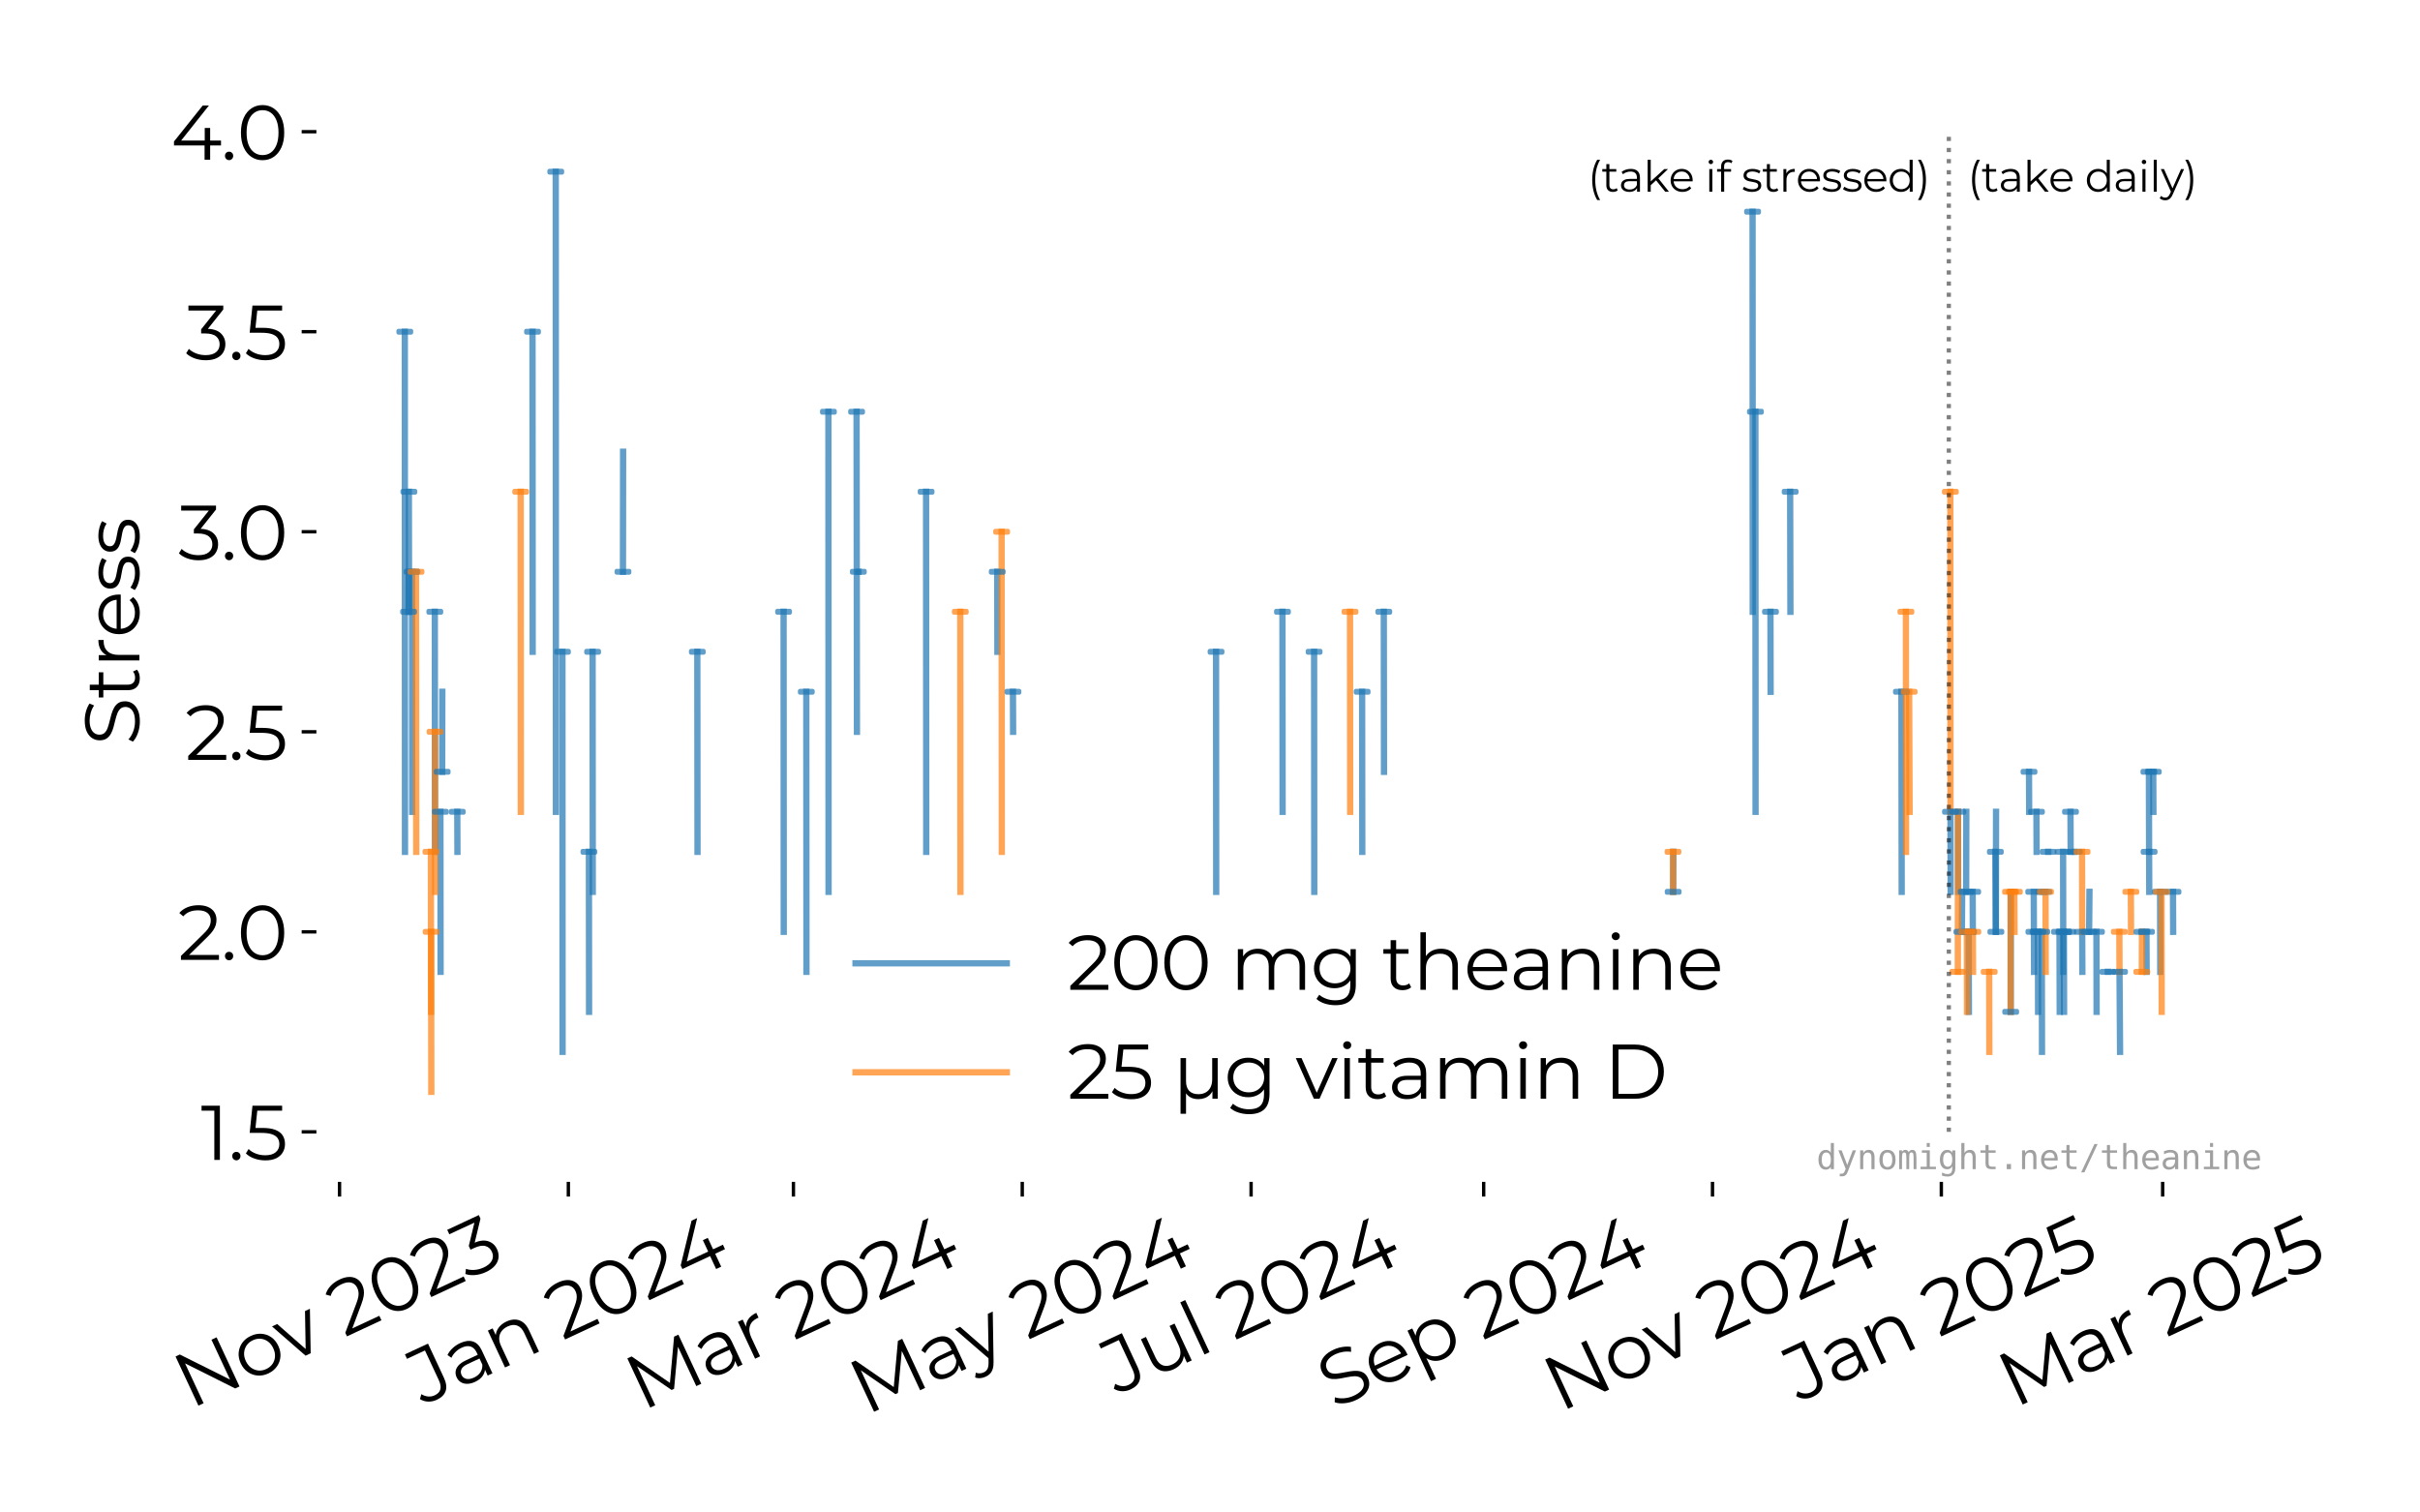 <?xml version="1.0" encoding="utf-8" standalone="no"?>
<!DOCTYPE svg PUBLIC "-//W3C//DTD SVG 1.1//EN"
  "http://www.w3.org/Graphics/SVG/1.1/DTD/svg11.dtd">
<svg xmlns:xlink="http://www.w3.org/1999/xlink" width="576pt" height="360pt" viewBox="0 0 576 360" xmlns="http://www.w3.org/2000/svg" version="1.1">
 <defs>
  <style type="text/css">*{stroke-linejoin: round; stroke-linecap: butt}</style>
 </defs>
 <g id="figure_1">
  <g id="patch_1">
   <path d="M 0 360 
L 576 360 
L 576 0 
L 0 0 
z
" style="fill: #ffffff"/>
  </g>
  <g id="axes_1">
   <g id="patch_2">
    <path d="M 75.305 281.309 
L 538.293 281.309 
L 538.293 19.44 
L 75.305 19.44 
z
" style="fill: #ffffff"/>
   </g>
   <g id="matplotlib.axis_1">
    <g id="xtick_1">
     <g id="line2d_1">
      <defs>
       <path id="mba58e4f2e9" d="M 0 0 
L 0 3.5 
" style="stroke: #000000; stroke-width: 0.8"/>
      </defs>
      <g>
       <use xlink:href="#mba58e4f2e9" x="80.813" y="281.309" style="stroke: #000000; stroke-width: 0.8"/>
      </g>
     </g>
     <g id="text_1">
      <!-- Nov 2023 -->
      <g transform="translate(45.326 335.453) rotate(-25) scale(0.18 -0.18)">
       <defs>
        <path id="Montserrat-Regular-4e" d="M 730 0 
L 730 4480 
L 1120 4480 
L 4211 589 
L 4006 589 
L 4006 4480 
L 4474 4480 
L 4474 0 
L 4083 0 
L 998 3891 
L 1203 3891 
L 1203 0 
L 730 0 
z
" transform="scale(0.016)"/>
        <path id="Montserrat-Regular-6f" d="M 2003 -32 
Q 1517 -32 1129 189 
Q 742 410 518 797 
Q 294 1184 294 1683 
Q 294 2189 518 2573 
Q 742 2957 1126 3174 
Q 1510 3392 2003 3392 
Q 2502 3392 2889 3174 
Q 3277 2957 3497 2573 
Q 3718 2189 3718 1683 
Q 3718 1184 3497 797 
Q 3277 410 2886 189 
Q 2496 -32 2003 -32 
z
M 2003 371 
Q 2368 371 2649 534 
Q 2931 698 3094 995 
Q 3258 1293 3258 1683 
Q 3258 2080 3094 2374 
Q 2931 2669 2649 2832 
Q 2368 2995 2010 2995 
Q 1651 2995 1369 2832 
Q 1088 2669 921 2374 
Q 755 2080 755 1683 
Q 755 1293 921 995 
Q 1088 698 1369 534 
Q 1651 371 2003 371 
z
" transform="scale(0.016)"/>
        <path id="Montserrat-Regular-76" d="M 1498 0 
L 6 3360 
L 480 3360 
L 1850 243 
L 1626 243 
L 3014 3360 
L 3462 3360 
L 1965 0 
L 1498 0 
z
" transform="scale(0.016)"/>
        <path id="Montserrat-Regular-20" transform="scale(0.016)"/>
        <path id="Montserrat-Regular-32" d="M 250 0 
L 250 326 
L 2112 2150 
Q 2368 2400 2496 2589 
Q 2624 2778 2669 2944 
Q 2714 3110 2714 3258 
Q 2714 3648 2448 3872 
Q 2182 4096 1664 4096 
Q 1267 4096 963 3974 
Q 659 3853 442 3597 
L 115 3878 
Q 378 4186 787 4352 
Q 1197 4518 1702 4518 
Q 2157 4518 2489 4374 
Q 2822 4230 3004 3955 
Q 3187 3680 3187 3309 
Q 3187 3091 3126 2880 
Q 3066 2669 2909 2435 
Q 2752 2202 2451 1907 
L 742 230 
L 614 410 
L 3392 410 
L 3392 0 
L 250 0 
z
" transform="scale(0.016)"/>
        <path id="Montserrat-Regular-30" d="M 2118 -38 
Q 1600 -38 1197 234 
Q 794 506 563 1014 
Q 333 1523 333 2240 
Q 333 2957 563 3465 
Q 794 3974 1197 4246 
Q 1600 4518 2118 4518 
Q 2637 4518 3040 4246 
Q 3443 3974 3676 3465 
Q 3910 2957 3910 2240 
Q 3910 1523 3676 1014 
Q 3443 506 3040 234 
Q 2637 -38 2118 -38 
z
M 2118 384 
Q 2515 384 2809 598 
Q 3104 813 3270 1225 
Q 3437 1638 3437 2240 
Q 3437 2842 3270 3254 
Q 3104 3667 2809 3881 
Q 2515 4096 2118 4096 
Q 1734 4096 1433 3881 
Q 1133 3667 966 3254 
Q 800 2842 800 2240 
Q 800 1638 966 1225 
Q 1133 813 1433 598 
Q 1734 384 2118 384 
z
" transform="scale(0.016)"/>
        <path id="Montserrat-Regular-33" d="M 1670 -38 
Q 1184 -38 752 118 
Q 320 275 58 538 
L 282 902 
Q 499 678 867 531 
Q 1235 384 1670 384 
Q 2227 384 2524 627 
Q 2822 870 2822 1280 
Q 2822 1690 2531 1933 
Q 2240 2176 1613 2176 
L 1293 2176 
L 1293 2515 
L 2675 4250 
L 2739 4070 
L 243 4070 
L 243 4480 
L 3123 4480 
L 3123 4154 
L 1741 2419 
L 1517 2566 
L 1690 2566 
Q 2496 2566 2896 2208 
Q 3296 1850 3296 1286 
Q 3296 909 3117 608 
Q 2938 307 2576 134 
Q 2214 -38 1670 -38 
z
" transform="scale(0.016)"/>
       </defs>
       <use xlink:href="#Montserrat-Regular-4e"/>
       <use xlink:href="#Montserrat-Regular-6f" x="81.3"/>
       <use xlink:href="#Montserrat-Regular-76" x="144"/>
       <use xlink:href="#Montserrat-Regular-20" x="198.2"/>
       <use xlink:href="#Montserrat-Regular-32" x="224.4"/>
       <use xlink:href="#Montserrat-Regular-30" x="281.2"/>
       <use xlink:href="#Montserrat-Regular-32" x="347.4"/>
       <use xlink:href="#Montserrat-Regular-33" x="404.2"/>
      </g>
     </g>
    </g>
    <g id="xtick_2">
     <g id="line2d_2">
      <g>
       <use xlink:href="#mba58e4f2e9" x="135.278" y="281.309" style="stroke: #000000; stroke-width: 0.8"/>
      </g>
     </g>
     <g id="text_2">
      <!-- Jan 2024 -->
      <g transform="translate(100.756 334.553) rotate(-25) scale(0.18 -0.18)">
       <defs>
        <path id="Montserrat-Regular-4a" d="M 1210 -38 
Q 832 -38 502 128 
Q 173 294 -26 602 
L 250 922 
Q 435 653 678 512 
Q 922 371 1216 371 
Q 2048 371 2048 1357 
L 2048 4070 
L 410 4070 
L 410 4480 
L 2515 4480 
L 2515 1376 
Q 2515 666 2185 314 
Q 1856 -38 1210 -38 
z
" transform="scale(0.016)"/>
        <path id="Montserrat-Regular-61" d="M 2739 0 
L 2739 742 
L 2720 864 
L 2720 2106 
Q 2720 2534 2480 2764 
Q 2240 2995 1766 2995 
Q 1440 2995 1145 2886 
Q 851 2778 646 2598 
L 442 2938 
Q 698 3155 1056 3273 
Q 1414 3392 1811 3392 
Q 2464 3392 2819 3069 
Q 3174 2746 3174 2086 
L 3174 0 
L 2739 0 
z
M 1581 -32 
Q 1203 -32 924 93 
Q 646 218 499 438 
Q 352 659 352 947 
Q 352 1210 477 1424 
Q 602 1638 886 1769 
Q 1171 1901 1651 1901 
L 2810 1901 
L 2810 1562 
L 1664 1562 
Q 1178 1562 989 1389 
Q 800 1216 800 960 
Q 800 672 1024 499 
Q 1248 326 1651 326 
Q 2035 326 2313 502 
Q 2592 678 2720 1011 
L 2822 698 
Q 2694 365 2377 166 
Q 2061 -32 1581 -32 
z
" transform="scale(0.016)"/>
        <path id="Montserrat-Regular-6e" d="M 2349 3392 
Q 2758 3392 3068 3235 
Q 3379 3078 3555 2758 
Q 3731 2438 3731 1952 
L 3731 0 
L 3277 0 
L 3277 1907 
Q 3277 2438 3011 2710 
Q 2746 2982 2266 2982 
Q 1907 2982 1641 2838 
Q 1376 2694 1232 2422 
Q 1088 2150 1088 1766 
L 1088 0 
L 634 0 
L 634 3360 
L 1069 3360 
L 1069 2438 
L 998 2611 
Q 1158 2976 1510 3184 
Q 1862 3392 2349 3392 
z
" transform="scale(0.016)"/>
        <path id="Montserrat-Regular-34" d="M 256 1178 
L 256 1510 
L 2630 4480 
L 3142 4480 
L 787 1510 
L 538 1587 
L 4141 1587 
L 4141 1178 
L 256 1178 
z
M 2784 0 
L 2784 1178 
L 2797 1587 
L 2797 2624 
L 3245 2624 
L 3245 0 
L 2784 0 
z
" transform="scale(0.016)"/>
       </defs>
       <use xlink:href="#Montserrat-Regular-4a"/>
       <use xlink:href="#Montserrat-Regular-61" x="50.1"/>
       <use xlink:href="#Montserrat-Regular-6e" x="109.1"/>
       <use xlink:href="#Montserrat-Regular-20" x="176.7"/>
       <use xlink:href="#Montserrat-Regular-32" x="202.9"/>
       <use xlink:href="#Montserrat-Regular-30" x="259.7"/>
       <use xlink:href="#Montserrat-Regular-32" x="325.9"/>
       <use xlink:href="#Montserrat-Regular-34" x="382.7"/>
      </g>
     </g>
    </g>
    <g id="xtick_3">
     <g id="line2d_3">
      <g>
       <use xlink:href="#mba58e4f2e9" x="188.85" y="281.309" style="stroke: #000000; stroke-width: 0.8"/>
      </g>
     </g>
     <g id="text_3">
      <!-- Mar 2024 -->
      <g transform="translate(152.868 335.915) rotate(-25) scale(0.18 -0.18)">
       <defs>
        <path id="Montserrat-Regular-4d" d="M 730 0 
L 730 4480 
L 1120 4480 
L 3168 986 
L 2963 986 
L 4992 4480 
L 5382 4480 
L 5382 0 
L 4928 0 
L 4928 3770 
L 5037 3770 
L 3168 570 
L 2944 570 
L 1062 3770 
L 1184 3770 
L 1184 0 
L 730 0 
z
" transform="scale(0.016)"/>
        <path id="Montserrat-Regular-72" d="M 634 0 
L 634 3360 
L 1069 3360 
L 1069 2445 
L 1024 2605 
Q 1165 2989 1497 3190 
Q 1830 3392 2323 3392 
L 2323 2950 
Q 2298 2950 2272 2953 
Q 2246 2957 2221 2957 
Q 1690 2957 1389 2633 
Q 1088 2310 1088 1715 
L 1088 0 
L 634 0 
z
" transform="scale(0.016)"/>
       </defs>
       <use xlink:href="#Montserrat-Regular-4d"/>
       <use xlink:href="#Montserrat-Regular-61" x="95.5"/>
       <use xlink:href="#Montserrat-Regular-72" x="154.5"/>
       <use xlink:href="#Montserrat-Regular-20" x="194.6"/>
       <use xlink:href="#Montserrat-Regular-32" x="220.8"/>
       <use xlink:href="#Montserrat-Regular-30" x="277.6"/>
       <use xlink:href="#Montserrat-Regular-32" x="343.8"/>
       <use xlink:href="#Montserrat-Regular-34" x="400.6"/>
      </g>
     </g>
    </g>
    <g id="xtick_4">
     <g id="line2d_4">
      <g>
       <use xlink:href="#mba58e4f2e9" x="243.315" y="281.309" style="stroke: #000000; stroke-width: 0.8"/>
      </g>
     </g>
     <g id="text_4">
      <!-- May 2024 -->
      <g transform="translate(206.144 336.907) rotate(-25) scale(0.18 -0.18)">
       <defs>
        <path id="Montserrat-Regular-79" d="M 659 -1274 
Q 422 -1274 208 -1197 
Q -6 -1120 -160 -966 
L 51 -627 
Q 179 -749 329 -816 
Q 480 -883 666 -883 
Q 890 -883 1053 -758 
Q 1216 -634 1363 -320 
L 1581 173 
L 1632 243 
L 3014 3360 
L 3462 3360 
L 1779 -403 
Q 1638 -730 1468 -922 
Q 1299 -1114 1100 -1194 
Q 902 -1274 659 -1274 
z
M 1555 -96 
L 6 3360 
L 480 3360 
L 1850 275 
L 1555 -96 
z
" transform="scale(0.016)"/>
       </defs>
       <use xlink:href="#Montserrat-Regular-4d"/>
       <use xlink:href="#Montserrat-Regular-61" x="95.5"/>
       <use xlink:href="#Montserrat-Regular-79" x="154.5"/>
       <use xlink:href="#Montserrat-Regular-20" x="208.7"/>
       <use xlink:href="#Montserrat-Regular-32" x="234.9"/>
       <use xlink:href="#Montserrat-Regular-30" x="291.7"/>
       <use xlink:href="#Montserrat-Regular-32" x="357.9"/>
       <use xlink:href="#Montserrat-Regular-34" x="414.7"/>
      </g>
     </g>
    </g>
    <g id="xtick_5">
     <g id="line2d_5">
      <g>
       <use xlink:href="#mba58e4f2e9" x="297.78" y="281.309" style="stroke: #000000; stroke-width: 0.8"/>
      </g>
     </g>
     <g id="text_5">
      <!-- Jul 2024 -->
      <g transform="translate(265.908 332.082) rotate(-25) scale(0.18 -0.18)">
       <defs>
        <path id="Montserrat-Regular-75" d="M 2022 -32 
Q 1594 -32 1274 128 
Q 954 288 778 608 
Q 602 928 602 1408 
L 602 3360 
L 1056 3360 
L 1056 1459 
Q 1056 922 1321 650 
Q 1587 378 2067 378 
Q 2419 378 2678 522 
Q 2938 666 3075 941 
Q 3213 1216 3213 1600 
L 3213 3360 
L 3667 3360 
L 3667 0 
L 3232 0 
L 3232 922 
L 3302 755 
Q 3142 384 2806 176 
Q 2470 -32 2022 -32 
z
" transform="scale(0.016)"/>
        <path id="Montserrat-Regular-6c" d="M 634 0 
L 634 4749 
L 1088 4749 
L 1088 0 
L 634 0 
z
" transform="scale(0.016)"/>
       </defs>
       <use xlink:href="#Montserrat-Regular-4a"/>
       <use xlink:href="#Montserrat-Regular-75" x="50.1"/>
       <use xlink:href="#Montserrat-Regular-6c" x="117.3"/>
       <use xlink:href="#Montserrat-Regular-20" x="144.2"/>
       <use xlink:href="#Montserrat-Regular-32" x="170.4"/>
       <use xlink:href="#Montserrat-Regular-30" x="227.2"/>
       <use xlink:href="#Montserrat-Regular-32" x="293.4"/>
       <use xlink:href="#Montserrat-Regular-34" x="350.2"/>
      </g>
     </g>
    </g>
    <g id="xtick_6">
     <g id="line2d_6">
      <g>
       <use xlink:href="#mba58e4f2e9" x="353.138" y="281.309" style="stroke: #000000; stroke-width: 0.8"/>
      </g>
     </g>
     <g id="text_6">
      <!-- Sep 2024 -->
      <g transform="translate(317.555 335.543) rotate(-25) scale(0.18 -0.18)">
       <defs>
        <path id="Montserrat-Regular-53" d="M 1965 -38 
Q 1466 -38 1008 125 
Q 550 288 301 544 
L 486 909 
Q 723 678 1123 521 
Q 1523 365 1965 365 
Q 2387 365 2652 470 
Q 2918 576 3043 755 
Q 3168 934 3168 1152 
Q 3168 1414 3017 1574 
Q 2867 1734 2624 1827 
Q 2381 1920 2086 1990 
Q 1792 2061 1497 2141 
Q 1203 2221 956 2355 
Q 710 2490 560 2710 
Q 410 2931 410 3290 
Q 410 3622 586 3900 
Q 762 4179 1126 4348 
Q 1491 4518 2061 4518 
Q 2438 4518 2809 4412 
Q 3181 4307 3450 4122 
L 3290 3744 
Q 3002 3936 2678 4025 
Q 2355 4115 2054 4115 
Q 1651 4115 1388 4006 
Q 1126 3898 1001 3715 
Q 877 3533 877 3302 
Q 877 3040 1027 2880 
Q 1178 2720 1424 2630 
Q 1670 2541 1964 2470 
Q 2259 2400 2550 2317 
Q 2842 2234 3088 2102 
Q 3334 1971 3484 1753 
Q 3635 1536 3635 1184 
Q 3635 858 3456 579 
Q 3277 301 2909 131 
Q 2541 -38 1965 -38 
z
" transform="scale(0.016)"/>
        <path id="Montserrat-Regular-65" d="M 2061 -32 
Q 1536 -32 1139 189 
Q 742 410 518 797 
Q 294 1184 294 1683 
Q 294 2182 508 2566 
Q 723 2950 1097 3171 
Q 1472 3392 1939 3392 
Q 2413 3392 2781 3177 
Q 3149 2963 3360 2576 
Q 3571 2189 3571 1683 
Q 3571 1651 3568 1616 
Q 3565 1581 3565 1542 
L 640 1542 
L 640 1882 
L 3322 1882 
L 3142 1747 
Q 3142 2112 2985 2397 
Q 2829 2682 2560 2842 
Q 2291 3002 1939 3002 
Q 1594 3002 1318 2842 
Q 1043 2682 889 2394 
Q 736 2106 736 1734 
L 736 1664 
Q 736 1280 905 989 
Q 1075 698 1379 534 
Q 1683 371 2074 371 
Q 2381 371 2646 480 
Q 2912 589 3104 813 
L 3360 518 
Q 3136 250 2800 109 
Q 2464 -32 2061 -32 
z
" transform="scale(0.016)"/>
        <path id="Montserrat-Regular-70" d="M 2368 -32 
Q 1933 -32 1581 169 
Q 1229 371 1021 752 
Q 813 1133 813 1683 
Q 813 2234 1017 2614 
Q 1222 2995 1574 3193 
Q 1926 3392 2368 3392 
Q 2848 3392 3229 3177 
Q 3610 2963 3827 2576 
Q 4045 2189 4045 1683 
Q 4045 1171 3827 787 
Q 3610 403 3229 185 
Q 2848 -32 2368 -32 
z
M 634 -1242 
L 634 3360 
L 1069 3360 
L 1069 2349 
L 1024 1677 
L 1088 998 
L 1088 -1242 
L 634 -1242 
z
M 2336 371 
Q 2694 371 2976 534 
Q 3258 698 3424 995 
Q 3590 1293 3590 1683 
Q 3590 2074 3424 2368 
Q 3258 2662 2976 2828 
Q 2694 2995 2336 2995 
Q 1978 2995 1693 2828 
Q 1408 2662 1245 2368 
Q 1082 2074 1082 1683 
Q 1082 1293 1245 995 
Q 1408 698 1693 534 
Q 1978 371 2336 371 
z
" transform="scale(0.016)"/>
       </defs>
       <use xlink:href="#Montserrat-Regular-53"/>
       <use xlink:href="#Montserrat-Regular-65" x="61.5"/>
       <use xlink:href="#Montserrat-Regular-70" x="121.9"/>
       <use xlink:href="#Montserrat-Regular-20" x="189.7"/>
       <use xlink:href="#Montserrat-Regular-32" x="215.9"/>
       <use xlink:href="#Montserrat-Regular-30" x="272.7"/>
       <use xlink:href="#Montserrat-Regular-32" x="338.9"/>
       <use xlink:href="#Montserrat-Regular-34" x="395.7"/>
      </g>
     </g>
    </g>
    <g id="xtick_7">
     <g id="line2d_7">
      <g>
       <use xlink:href="#mba58e4f2e9" x="407.603" y="281.309" style="stroke: #000000; stroke-width: 0.8"/>
      </g>
     </g>
     <g id="text_7">
      <!-- Nov 2024 -->
      <g transform="translate(371.327 336.19) rotate(-25) scale(0.18 -0.18)">
       <use xlink:href="#Montserrat-Regular-4e"/>
       <use xlink:href="#Montserrat-Regular-6f" x="81.3"/>
       <use xlink:href="#Montserrat-Regular-76" x="144"/>
       <use xlink:href="#Montserrat-Regular-20" x="198.2"/>
       <use xlink:href="#Montserrat-Regular-32" x="224.4"/>
       <use xlink:href="#Montserrat-Regular-30" x="281.2"/>
       <use xlink:href="#Montserrat-Regular-32" x="347.4"/>
       <use xlink:href="#Montserrat-Regular-34" x="404.2"/>
      </g>
     </g>
    </g>
    <g id="xtick_8">
     <g id="line2d_8">
      <g>
       <use xlink:href="#mba58e4f2e9" x="462.068" y="281.309" style="stroke: #000000; stroke-width: 0.8"/>
      </g>
     </g>
     <g id="text_8">
      <!-- Jan 2025 -->
      <g transform="translate(428.322 333.831) rotate(-25) scale(0.18 -0.18)">
       <defs>
        <path id="Montserrat-Regular-35" d="M 1747 -38 
Q 1267 -38 832 118 
Q 397 275 141 538 
L 365 902 
Q 576 678 944 531 
Q 1312 384 1741 384 
Q 2310 384 2608 637 
Q 2906 890 2906 1299 
Q 2906 1587 2768 1795 
Q 2630 2003 2304 2118 
Q 1978 2234 1408 2234 
L 454 2234 
L 685 4480 
L 3136 4480 
L 3136 4070 
L 870 4070 
L 1107 4294 
L 909 2413 
L 672 2643 
L 1510 2643 
Q 2189 2643 2598 2476 
Q 3008 2310 3190 2012 
Q 3373 1715 3373 1318 
Q 3373 941 3193 630 
Q 3014 320 2656 141 
Q 2298 -38 1747 -38 
z
" transform="scale(0.016)"/>
       </defs>
       <use xlink:href="#Montserrat-Regular-4a"/>
       <use xlink:href="#Montserrat-Regular-61" x="50.1"/>
       <use xlink:href="#Montserrat-Regular-6e" x="109.1"/>
       <use xlink:href="#Montserrat-Regular-20" x="176.7"/>
       <use xlink:href="#Montserrat-Regular-32" x="202.9"/>
       <use xlink:href="#Montserrat-Regular-30" x="259.7"/>
       <use xlink:href="#Montserrat-Regular-32" x="325.9"/>
       <use xlink:href="#Montserrat-Regular-35" x="382.7"/>
      </g>
     </g>
    </g>
    <g id="xtick_9">
     <g id="line2d_9">
      <g>
       <use xlink:href="#mba58e4f2e9" x="514.748" y="281.309" style="stroke: #000000; stroke-width: 0.8"/>
      </g>
     </g>
     <g id="text_9">
      <!-- Mar 2025 -->
      <g transform="translate(479.54 335.193) rotate(-25) scale(0.18 -0.18)">
       <use xlink:href="#Montserrat-Regular-4d"/>
       <use xlink:href="#Montserrat-Regular-61" x="95.5"/>
       <use xlink:href="#Montserrat-Regular-72" x="154.5"/>
       <use xlink:href="#Montserrat-Regular-20" x="194.6"/>
       <use xlink:href="#Montserrat-Regular-32" x="220.8"/>
       <use xlink:href="#Montserrat-Regular-30" x="277.6"/>
       <use xlink:href="#Montserrat-Regular-32" x="343.8"/>
       <use xlink:href="#Montserrat-Regular-35" x="400.6"/>
      </g>
     </g>
    </g>
   </g>
   <g id="matplotlib.axis_2">
    <g id="ytick_1">
     <g id="line2d_10">
      <defs>
       <path id="m162634e2b9" d="M 0 0 
L -3.5 0 
" style="stroke: #000000; stroke-width: 0.8"/>
      </defs>
      <g>
       <use xlink:href="#m162634e2b9" x="75.305" y="269.406" style="stroke: #000000; stroke-width: 0.8"/>
      </g>
     </g>
     <g id="text_10">
      <!-- 1.5 -->
      <g transform="translate(47.805 276.084) scale(0.18 -0.18)">
       <defs>
        <path id="Montserrat-Regular-31" d="M 1114 0 
L 1114 4288 
L 1318 4070 
L 58 4070 
L 58 4480 
L 1574 4480 
L 1574 0 
L 1114 0 
z
" transform="scale(0.016)"/>
        <path id="Montserrat-Regular-2e" d="M 678 -32 
Q 538 -32 438 70 
Q 339 173 339 320 
Q 339 474 438 570 
Q 538 666 678 666 
Q 819 666 918 570 
Q 1018 474 1018 320 
Q 1018 173 918 70 
Q 819 -32 678 -32 
z
" transform="scale(0.016)"/>
       </defs>
       <use xlink:href="#Montserrat-Regular-31"/>
       <use xlink:href="#Montserrat-Regular-2e" x="36.1"/>
       <use xlink:href="#Montserrat-Regular-35" x="57.3"/>
      </g>
     </g>
    </g>
    <g id="ytick_2">
     <g id="line2d_11">
      <g>
       <use xlink:href="#m162634e2b9" x="75.305" y="221.793" style="stroke: #000000; stroke-width: 0.8"/>
      </g>
     </g>
     <g id="text_11">
      <!-- 2.0 -->
      <g transform="translate(42.348 228.471) scale(0.18 -0.18)">
       <use xlink:href="#Montserrat-Regular-32"/>
       <use xlink:href="#Montserrat-Regular-2e" x="56.8"/>
       <use xlink:href="#Montserrat-Regular-30" x="78"/>
      </g>
     </g>
    </g>
    <g id="ytick_3">
     <g id="line2d_12">
      <g>
       <use xlink:href="#m162634e2b9" x="75.305" y="174.181" style="stroke: #000000; stroke-width: 0.8"/>
      </g>
     </g>
     <g id="text_12">
      <!-- 2.5 -->
      <g transform="translate(44.078 180.859) scale(0.18 -0.18)">
       <use xlink:href="#Montserrat-Regular-32"/>
       <use xlink:href="#Montserrat-Regular-2e" x="56.8"/>
       <use xlink:href="#Montserrat-Regular-35" x="78"/>
      </g>
     </g>
    </g>
    <g id="ytick_4">
     <g id="line2d_13">
      <g>
       <use xlink:href="#m162634e2b9" x="75.305" y="126.568" style="stroke: #000000; stroke-width: 0.8"/>
      </g>
     </g>
     <g id="text_13">
      <!-- 3.0 -->
      <g transform="translate(42.419 133.246) scale(0.18 -0.18)">
       <use xlink:href="#Montserrat-Regular-33"/>
       <use xlink:href="#Montserrat-Regular-2e" x="56.4"/>
       <use xlink:href="#Montserrat-Regular-30" x="77.6"/>
      </g>
     </g>
    </g>
    <g id="ytick_5">
     <g id="line2d_14">
      <g>
       <use xlink:href="#m162634e2b9" x="75.305" y="78.956" style="stroke: #000000; stroke-width: 0.8"/>
      </g>
     </g>
     <g id="text_14">
      <!-- 3.5 -->
      <g transform="translate(44.148 85.634) scale(0.18 -0.18)">
       <use xlink:href="#Montserrat-Regular-33"/>
       <use xlink:href="#Montserrat-Regular-2e" x="56.4"/>
       <use xlink:href="#Montserrat-Regular-35" x="77.6"/>
      </g>
     </g>
    </g>
    <g id="ytick_6">
     <g id="line2d_15">
      <g>
       <use xlink:href="#m162634e2b9" x="75.305" y="31.343" style="stroke: #000000; stroke-width: 0.8"/>
      </g>
     </g>
     <g id="text_15">
      <!-- 4.0 -->
      <g transform="translate(40.675 38.021) scale(0.18 -0.18)">
       <use xlink:href="#Montserrat-Regular-34"/>
       <use xlink:href="#Montserrat-Regular-2e" x="66.1"/>
       <use xlink:href="#Montserrat-Regular-30" x="87.3"/>
      </g>
     </g>
    </g>
    <g id="text_16">
     <!-- Stress -->
     <g transform="translate(33.182 177.391) rotate(-90) scale(0.18 -0.18)">
      <defs>
       <path id="Montserrat-Regular-74" d="M 1696 -32 
Q 1222 -32 966 224 
Q 710 480 710 947 
L 710 4102 
L 1165 4102 
L 1165 973 
Q 1165 678 1315 518 
Q 1466 358 1747 358 
Q 2048 358 2246 531 
L 2406 205 
Q 2272 83 2083 25 
Q 1894 -32 1696 -32 
z
M 109 2982 
L 109 3360 
L 2189 3360 
L 2189 2982 
L 109 2982 
z
" transform="scale(0.016)"/>
       <path id="Montserrat-Regular-73" d="M 1536 -32 
Q 1120 -32 749 86 
Q 378 205 166 384 
L 371 742 
Q 576 589 896 477 
Q 1216 365 1568 365 
Q 2048 365 2259 515 
Q 2470 666 2470 915 
Q 2470 1101 2352 1206 
Q 2234 1312 2042 1366 
Q 1850 1421 1613 1459 
Q 1376 1498 1142 1549 
Q 909 1600 717 1699 
Q 525 1798 406 1971 
Q 288 2144 288 2432 
Q 288 2707 441 2924 
Q 595 3142 892 3267 
Q 1190 3392 1619 3392 
Q 1946 3392 2272 3305 
Q 2598 3219 2810 3078 
L 2611 2714 
Q 2387 2867 2131 2934 
Q 1875 3002 1619 3002 
Q 1165 3002 950 2845 
Q 736 2688 736 2445 
Q 736 2253 854 2144 
Q 973 2035 1168 1974 
Q 1363 1914 1596 1875 
Q 1830 1837 2064 1782 
Q 2298 1728 2493 1635 
Q 2688 1542 2806 1372 
Q 2925 1203 2925 928 
Q 2925 634 2761 419 
Q 2598 205 2288 86 
Q 1978 -32 1536 -32 
z
" transform="scale(0.016)"/>
      </defs>
      <use xlink:href="#Montserrat-Regular-53"/>
      <use xlink:href="#Montserrat-Regular-74" x="61.5"/>
      <use xlink:href="#Montserrat-Regular-72" x="102.1"/>
      <use xlink:href="#Montserrat-Regular-65" x="142.2"/>
      <use xlink:href="#Montserrat-Regular-73" x="202.6"/>
      <use xlink:href="#Montserrat-Regular-73" x="251.4"/>
     </g>
    </g>
   </g>
   <g id="line2d_16">
    <path d="M 96.35 78.956 
L 96.391 202.748 
" clip-path="url(#pbb10cba93b)" style="fill: none; stroke: #1f77b4; stroke-opacity: 0.7; stroke-width: 1.5; stroke-linecap: square"/>
   </g>
   <g id="line2d_17">
    <path d="M 97.244 145.613 
L 97.282 136.091 
" clip-path="url(#pbb10cba93b)" style="fill: none; stroke: #1f77b4; stroke-opacity: 0.7; stroke-width: 1.5; stroke-linecap: square"/>
   </g>
   <g id="line2d_18">
    <path d="M 97.315 117.046 
L 97.365 145.613 
" clip-path="url(#pbb10cba93b)" style="fill: none; stroke: #1f77b4; stroke-opacity: 0.7; stroke-width: 1.5; stroke-linecap: square"/>
   </g>
   <g id="line2d_19">
    <path d="M 98.06 136.091 
L 98.105 193.226 
" clip-path="url(#pbb10cba93b)" style="fill: none; stroke: #1f77b4; stroke-opacity: 0.7; stroke-width: 1.5; stroke-linecap: square"/>
   </g>
   <g id="line2d_20">
    <path d="M 103.494 145.613 
L 103.536 202.748 
" clip-path="url(#pbb10cba93b)" style="fill: none; stroke: #1f77b4; stroke-opacity: 0.7; stroke-width: 1.5; stroke-linecap: square"/>
   </g>
   <g id="line2d_21">
    <path d="M 104.827 193.226 
L 104.868 231.316 
" clip-path="url(#pbb10cba93b)" style="fill: none; stroke: #1f77b4; stroke-opacity: 0.7; stroke-width: 1.5; stroke-linecap: square"/>
   </g>
   <g id="line2d_22">
    <path d="M 105.243 183.703 
L 105.28 164.658 
" clip-path="url(#pbb10cba93b)" style="fill: none; stroke: #1f77b4; stroke-opacity: 0.7; stroke-width: 1.5; stroke-linecap: square"/>
   </g>
   <g id="line2d_23">
    <path d="M 108.841 193.226 
L 108.879 202.748 
" clip-path="url(#pbb10cba93b)" style="fill: none; stroke: #1f77b4; stroke-opacity: 0.7; stroke-width: 1.5; stroke-linecap: square"/>
   </g>
   <g id="line2d_24">
    <path d="M 126.749 78.956 
L 126.786 155.136 
" clip-path="url(#pbb10cba93b)" style="fill: none; stroke: #1f77b4; stroke-opacity: 0.7; stroke-width: 1.5; stroke-linecap: square"/>
   </g>
   <g id="line2d_25">
    <path d="M 132.277 40.866 
L 132.314 193.226 
" clip-path="url(#pbb10cba93b)" style="fill: none; stroke: #1f77b4; stroke-opacity: 0.7; stroke-width: 1.5; stroke-linecap: square"/>
   </g>
   <g id="line2d_26">
    <path d="M 133.868 155.136 
L 133.906 250.361 
" clip-path="url(#pbb10cba93b)" style="fill: none; stroke: #1f77b4; stroke-opacity: 0.7; stroke-width: 1.5; stroke-linecap: square"/>
   </g>
   <g id="line2d_27">
    <path d="M 140.17 202.748 
L 140.207 240.838 
" clip-path="url(#pbb10cba93b)" style="fill: none; stroke: #1f77b4; stroke-opacity: 0.7; stroke-width: 1.5; stroke-linecap: square"/>
   </g>
   <g id="line2d_28">
    <path d="M 141.052 155.136 
L 141.089 212.271 
" clip-path="url(#pbb10cba93b)" style="fill: none; stroke: #1f77b4; stroke-opacity: 0.7; stroke-width: 1.5; stroke-linecap: square"/>
   </g>
   <g id="line2d_29">
    <path d="M 148.274 136.091 
L 148.311 107.523 
" clip-path="url(#pbb10cba93b)" style="fill: none; stroke: #1f77b4; stroke-opacity: 0.7; stroke-width: 1.5; stroke-linecap: square"/>
   </g>
   <g id="line2d_30">
    <path d="M 165.973 155.136 
L 166.019 202.748 
" clip-path="url(#pbb10cba93b)" style="fill: none; stroke: #1f77b4; stroke-opacity: 0.7; stroke-width: 1.5; stroke-linecap: square"/>
   </g>
   <g id="line2d_31">
    <path d="M 186.508 145.613 
L 186.545 221.793 
" clip-path="url(#pbb10cba93b)" style="fill: none; stroke: #1f77b4; stroke-opacity: 0.7; stroke-width: 1.5; stroke-linecap: square"/>
   </g>
   <g id="line2d_32">
    <path d="M 191.911 164.658 
L 191.948 231.316 
" clip-path="url(#pbb10cba93b)" style="fill: none; stroke: #1f77b4; stroke-opacity: 0.7; stroke-width: 1.5; stroke-linecap: square"/>
   </g>
   <g id="line2d_33">
    <path d="M 197.174 98.001 
L 197.211 212.271 
" clip-path="url(#pbb10cba93b)" style="fill: none; stroke: #1f77b4; stroke-opacity: 0.7; stroke-width: 1.5; stroke-linecap: square"/>
   </g>
   <g id="line2d_34">
    <path d="M 203.879 98.001 
L 203.967 174.181 
" clip-path="url(#pbb10cba93b)" style="fill: none; stroke: #1f77b4; stroke-opacity: 0.7; stroke-width: 1.5; stroke-linecap: square"/>
   </g>
   <g id="line2d_35">
    <path d="M 204.296 136.091 
L 204.336 136.091 
" clip-path="url(#pbb10cba93b)" style="fill: none; stroke: #1f77b4; stroke-opacity: 0.7; stroke-width: 1.5; stroke-linecap: square"/>
   </g>
   <g id="line2d_36">
    <path d="M 220.423 117.046 
L 220.46 202.748 
" clip-path="url(#pbb10cba93b)" style="fill: none; stroke: #1f77b4; stroke-opacity: 0.7; stroke-width: 1.5; stroke-linecap: square"/>
   </g>
   <g id="line2d_37">
    <path d="M 237.361 136.091 
L 237.398 155.136 
" clip-path="url(#pbb10cba93b)" style="fill: none; stroke: #1f77b4; stroke-opacity: 0.7; stroke-width: 1.5; stroke-linecap: square"/>
   </g>
   <g id="line2d_38">
    <path d="M 241.098 164.658 
L 241.135 174.181 
" clip-path="url(#pbb10cba93b)" style="fill: none; stroke: #1f77b4; stroke-opacity: 0.7; stroke-width: 1.5; stroke-linecap: square"/>
   </g>
   <g id="line2d_39">
    <path d="M 289.439 155.136 
L 289.476 212.271 
" clip-path="url(#pbb10cba93b)" style="fill: none; stroke: #1f77b4; stroke-opacity: 0.7; stroke-width: 1.5; stroke-linecap: square"/>
   </g>
   <g id="line2d_40">
    <path d="M 305.244 145.613 
L 305.283 193.226 
" clip-path="url(#pbb10cba93b)" style="fill: none; stroke: #1f77b4; stroke-opacity: 0.7; stroke-width: 1.5; stroke-linecap: square"/>
   </g>
   <g id="line2d_41">
    <path d="M 312.781 155.136 
L 312.818 212.271 
" clip-path="url(#pbb10cba93b)" style="fill: none; stroke: #1f77b4; stroke-opacity: 0.7; stroke-width: 1.5; stroke-linecap: square"/>
   </g>
   <g id="line2d_42">
    <path d="M 324.21 164.658 
L 324.248 202.748 
" clip-path="url(#pbb10cba93b)" style="fill: none; stroke: #1f77b4; stroke-opacity: 0.7; stroke-width: 1.5; stroke-linecap: square"/>
   </g>
   <g id="line2d_43">
    <path d="M 329.366 145.613 
L 329.415 183.703 
" clip-path="url(#pbb10cba93b)" style="fill: none; stroke: #1f77b4; stroke-opacity: 0.7; stroke-width: 1.5; stroke-linecap: square"/>
   </g>
   <g id="line2d_44">
    <path d="M 398.239 212.271 
L 398.29 202.748 
" clip-path="url(#pbb10cba93b)" style="fill: none; stroke: #1f77b4; stroke-opacity: 0.7; stroke-width: 1.5; stroke-linecap: square"/>
   </g>
   <g id="line2d_45">
    <path d="M 417.142 50.388 
L 417.179 145.613 
" clip-path="url(#pbb10cba93b)" style="fill: none; stroke: #1f77b4; stroke-opacity: 0.7; stroke-width: 1.5; stroke-linecap: square"/>
   </g>
   <g id="line2d_46">
    <path d="M 417.816 98.001 
L 417.853 193.226 
" clip-path="url(#pbb10cba93b)" style="fill: none; stroke: #1f77b4; stroke-opacity: 0.7; stroke-width: 1.5; stroke-linecap: square"/>
   </g>
   <g id="line2d_47">
    <path d="M 421.399 145.613 
L 421.437 164.658 
" clip-path="url(#pbb10cba93b)" style="fill: none; stroke: #1f77b4; stroke-opacity: 0.7; stroke-width: 1.5; stroke-linecap: square"/>
   </g>
   <g id="line2d_48">
    <path d="M 426.084 117.046 
L 426.15 145.613 
" clip-path="url(#pbb10cba93b)" style="fill: none; stroke: #1f77b4; stroke-opacity: 0.7; stroke-width: 1.5; stroke-linecap: square"/>
   </g>
   <g id="line2d_49">
    <path d="M 452.57 164.658 
L 452.634 212.271 
" clip-path="url(#pbb10cba93b)" style="fill: none; stroke: #1f77b4; stroke-opacity: 0.7; stroke-width: 1.5; stroke-linecap: square"/>
   </g>
   <g id="line2d_50">
    <path d="M 464.251 193.226 
L 464.288 212.271 
" clip-path="url(#pbb10cba93b)" style="fill: none; stroke: #1f77b4; stroke-opacity: 0.7; stroke-width: 1.5; stroke-linecap: square"/>
   </g>
   <g id="line2d_51">
    <path d="M 466.035 193.226 
L 466.072 212.271 
" clip-path="url(#pbb10cba93b)" style="fill: none; stroke: #1f77b4; stroke-opacity: 0.7; stroke-width: 1.5; stroke-linecap: square"/>
   </g>
   <g id="line2d_52">
    <path d="M 466.959 221.793 
L 467.033 212.271 
" clip-path="url(#pbb10cba93b)" style="fill: none; stroke: #1f77b4; stroke-opacity: 0.7; stroke-width: 1.5; stroke-linecap: square"/>
   </g>
   <g id="line2d_53">
    <path d="M 467.98 212.271 
L 468.018 193.226 
" clip-path="url(#pbb10cba93b)" style="fill: none; stroke: #1f77b4; stroke-opacity: 0.7; stroke-width: 1.5; stroke-linecap: square"/>
   </g>
   <g id="line2d_54">
    <path d="M 468.575 221.793 
L 468.631 240.838 
" clip-path="url(#pbb10cba93b)" style="fill: none; stroke: #1f77b4; stroke-opacity: 0.7; stroke-width: 1.5; stroke-linecap: square"/>
   </g>
   <g id="line2d_55">
    <path d="M 469.529 212.271 
L 469.567 221.793 
" clip-path="url(#pbb10cba93b)" style="fill: none; stroke: #1f77b4; stroke-opacity: 0.7; stroke-width: 1.5; stroke-linecap: square"/>
   </g>
   <g id="line2d_56">
    <path d="M 474.926 202.748 
L 475.036 221.793 
" clip-path="url(#pbb10cba93b)" style="fill: none; stroke: #1f77b4; stroke-opacity: 0.7; stroke-width: 1.5; stroke-linecap: square"/>
   </g>
   <g id="line2d_57">
    <path d="M 475.052 221.793 
L 475.091 193.226 
" clip-path="url(#pbb10cba93b)" style="fill: none; stroke: #1f77b4; stroke-opacity: 0.7; stroke-width: 1.5; stroke-linecap: square"/>
   </g>
   <g id="line2d_58">
    <path d="M 478.577 240.838 
L 478.615 212.271 
" clip-path="url(#pbb10cba93b)" style="fill: none; stroke: #1f77b4; stroke-opacity: 0.7; stroke-width: 1.5; stroke-linecap: square"/>
   </g>
   <g id="line2d_59">
    <path d="M 482.935 183.703 
L 482.973 193.226 
" clip-path="url(#pbb10cba93b)" style="fill: none; stroke: #1f77b4; stroke-opacity: 0.7; stroke-width: 1.5; stroke-linecap: square"/>
   </g>
   <g id="line2d_60">
    <path d="M 484.063 212.271 
L 484.101 221.793 
" clip-path="url(#pbb10cba93b)" style="fill: none; stroke: #1f77b4; stroke-opacity: 0.7; stroke-width: 1.5; stroke-linecap: square"/>
   </g>
   <g id="line2d_61">
    <path d="M 484.102 221.793 
L 484.14 231.316 
" clip-path="url(#pbb10cba93b)" style="fill: none; stroke: #1f77b4; stroke-opacity: 0.7; stroke-width: 1.5; stroke-linecap: square"/>
   </g>
   <g id="line2d_62">
    <path d="M 484.707 193.226 
L 484.744 202.748 
" clip-path="url(#pbb10cba93b)" style="fill: none; stroke: #1f77b4; stroke-opacity: 0.7; stroke-width: 1.5; stroke-linecap: square"/>
   </g>
   <g id="line2d_63">
    <path d="M 485.061 221.793 
L 485.098 240.838 
" clip-path="url(#pbb10cba93b)" style="fill: none; stroke: #1f77b4; stroke-opacity: 0.7; stroke-width: 1.5; stroke-linecap: square"/>
   </g>
   <g id="line2d_64">
    <path d="M 485.984 221.793 
L 486.03 250.361 
" clip-path="url(#pbb10cba93b)" style="fill: none; stroke: #1f77b4; stroke-opacity: 0.7; stroke-width: 1.5; stroke-linecap: square"/>
   </g>
   <g id="line2d_65">
    <path d="M 486.47 212.271 
L 486.507 212.271 
" clip-path="url(#pbb10cba93b)" style="fill: none; stroke: #1f77b4; stroke-opacity: 0.7; stroke-width: 1.5; stroke-linecap: square"/>
   </g>
   <g id="line2d_66">
    <path d="M 487.486 202.748 
L 487.522 202.748 
" clip-path="url(#pbb10cba93b)" style="fill: none; stroke: #1f77b4; stroke-opacity: 0.7; stroke-width: 1.5; stroke-linecap: square"/>
   </g>
   <g id="line2d_67">
    <path d="M 490.194 221.793 
L 490.246 240.838 
" clip-path="url(#pbb10cba93b)" style="fill: none; stroke: #1f77b4; stroke-opacity: 0.7; stroke-width: 1.5; stroke-linecap: square"/>
   </g>
   <g id="line2d_68">
    <path d="M 491.053 202.748 
L 491.09 231.316 
" clip-path="url(#pbb10cba93b)" style="fill: none; stroke: #1f77b4; stroke-opacity: 0.7; stroke-width: 1.5; stroke-linecap: square"/>
   </g>
   <g id="line2d_69">
    <path d="M 491.24 221.793 
L 491.285 240.838 
" clip-path="url(#pbb10cba93b)" style="fill: none; stroke: #1f77b4; stroke-opacity: 0.7; stroke-width: 1.5; stroke-linecap: square"/>
   </g>
   <g id="line2d_70">
    <path d="M 492.171 221.793 
L 492.209 221.793 
" clip-path="url(#pbb10cba93b)" style="fill: none; stroke: #1f77b4; stroke-opacity: 0.7; stroke-width: 1.5; stroke-linecap: square"/>
   </g>
   <g id="line2d_71">
    <path d="M 492.811 193.226 
L 492.848 202.748 
" clip-path="url(#pbb10cba93b)" style="fill: none; stroke: #1f77b4; stroke-opacity: 0.7; stroke-width: 1.5; stroke-linecap: square"/>
   </g>
   <g id="line2d_72">
    <path d="M 493.745 202.748 
L 493.783 202.748 
" clip-path="url(#pbb10cba93b)" style="fill: none; stroke: #1f77b4; stroke-opacity: 0.7; stroke-width: 1.5; stroke-linecap: square"/>
   </g>
   <g id="line2d_73">
    <path d="M 495.599 221.793 
L 495.638 231.316 
" clip-path="url(#pbb10cba93b)" style="fill: none; stroke: #1f77b4; stroke-opacity: 0.7; stroke-width: 1.5; stroke-linecap: square"/>
   </g>
   <g id="line2d_74">
    <path d="M 497.245 221.793 
L 497.328 212.271 
" clip-path="url(#pbb10cba93b)" style="fill: none; stroke: #1f77b4; stroke-opacity: 0.7; stroke-width: 1.5; stroke-linecap: square"/>
   </g>
   <g id="line2d_75">
    <path d="M 498.989 221.793 
L 499.026 240.838 
" clip-path="url(#pbb10cba93b)" style="fill: none; stroke: #1f77b4; stroke-opacity: 0.7; stroke-width: 1.5; stroke-linecap: square"/>
   </g>
   <g id="line2d_76">
    <path d="M 501.7 231.316 
L 501.737 231.316 
" clip-path="url(#pbb10cba93b)" style="fill: none; stroke: #1f77b4; stroke-opacity: 0.7; stroke-width: 1.5; stroke-linecap: square"/>
   </g>
   <g id="line2d_77">
    <path d="M 504.48 231.316 
L 504.611 250.361 
" clip-path="url(#pbb10cba93b)" style="fill: none; stroke: #1f77b4; stroke-opacity: 0.7; stroke-width: 1.5; stroke-linecap: square"/>
   </g>
   <g id="line2d_78">
    <path d="M 509.823 221.793 
L 509.861 221.793 
" clip-path="url(#pbb10cba93b)" style="fill: none; stroke: #1f77b4; stroke-opacity: 0.7; stroke-width: 1.5; stroke-linecap: square"/>
   </g>
   <g id="line2d_79">
    <path d="M 510.896 221.793 
L 510.932 231.316 
" clip-path="url(#pbb10cba93b)" style="fill: none; stroke: #1f77b4; stroke-opacity: 0.7; stroke-width: 1.5; stroke-linecap: square"/>
   </g>
   <g id="line2d_80">
    <path d="M 511.474 183.703 
L 511.52 202.748 
" clip-path="url(#pbb10cba93b)" style="fill: none; stroke: #1f77b4; stroke-opacity: 0.7; stroke-width: 1.5; stroke-linecap: square"/>
   </g>
   <g id="line2d_81">
    <path d="M 511.521 202.748 
L 511.558 212.271 
" clip-path="url(#pbb10cba93b)" style="fill: none; stroke: #1f77b4; stroke-opacity: 0.7; stroke-width: 1.5; stroke-linecap: square"/>
   </g>
   <g id="line2d_82">
    <path d="M 512.509 183.703 
L 512.547 193.226 
" clip-path="url(#pbb10cba93b)" style="fill: none; stroke: #1f77b4; stroke-opacity: 0.7; stroke-width: 1.5; stroke-linecap: square"/>
   </g>
   <g id="line2d_83">
    <path d="M 514.143 212.271 
L 514.18 231.316 
" clip-path="url(#pbb10cba93b)" style="fill: none; stroke: #1f77b4; stroke-opacity: 0.7; stroke-width: 1.5; stroke-linecap: square"/>
   </g>
   <g id="line2d_84">
    <path d="M 517.211 212.271 
L 517.248 221.793 
" clip-path="url(#pbb10cba93b)" style="fill: none; stroke: #1f77b4; stroke-opacity: 0.7; stroke-width: 1.5; stroke-linecap: square"/>
   </g>
   <g id="line2d_85">
    <path d="M 99.018 136.091 
L 99.077 202.748 
" clip-path="url(#pbb10cba93b)" style="fill: none; stroke: #ff7f0e; stroke-opacity: 0.7; stroke-width: 1.5; stroke-linecap: square"/>
   </g>
   <g id="line2d_86">
    <path d="M 102.56 202.748 
L 102.597 240.838 
" clip-path="url(#pbb10cba93b)" style="fill: none; stroke: #ff7f0e; stroke-opacity: 0.7; stroke-width: 1.5; stroke-linecap: square"/>
   </g>
   <g id="line2d_87">
    <path d="M 102.62 221.793 
L 102.658 259.883 
" clip-path="url(#pbb10cba93b)" style="fill: none; stroke: #ff7f0e; stroke-opacity: 0.7; stroke-width: 1.5; stroke-linecap: square"/>
   </g>
   <g id="line2d_88">
    <path d="M 103.544 174.181 
L 103.581 212.271 
" clip-path="url(#pbb10cba93b)" style="fill: none; stroke: #ff7f0e; stroke-opacity: 0.7; stroke-width: 1.5; stroke-linecap: square"/>
   </g>
   <g id="line2d_89">
    <path d="M 123.932 117.046 
L 123.969 193.226 
" clip-path="url(#pbb10cba93b)" style="fill: none; stroke: #ff7f0e; stroke-opacity: 0.7; stroke-width: 1.5; stroke-linecap: square"/>
   </g>
   <g id="line2d_90">
    <path d="M 228.562 145.613 
L 228.599 212.271 
" clip-path="url(#pbb10cba93b)" style="fill: none; stroke: #ff7f0e; stroke-opacity: 0.7; stroke-width: 1.5; stroke-linecap: square"/>
   </g>
   <g id="line2d_91">
    <path d="M 238.399 126.568 
L 238.445 202.748 
" clip-path="url(#pbb10cba93b)" style="fill: none; stroke: #ff7f0e; stroke-opacity: 0.7; stroke-width: 1.5; stroke-linecap: square"/>
   </g>
   <g id="line2d_92">
    <path d="M 321.324 145.613 
L 321.361 193.226 
" clip-path="url(#pbb10cba93b)" style="fill: none; stroke: #ff7f0e; stroke-opacity: 0.7; stroke-width: 1.5; stroke-linecap: square"/>
   </g>
   <g id="line2d_93">
    <path d="M 398.193 202.748 
L 398.23 212.271 
" clip-path="url(#pbb10cba93b)" style="fill: none; stroke: #ff7f0e; stroke-opacity: 0.7; stroke-width: 1.5; stroke-linecap: square"/>
   </g>
   <g id="line2d_94">
    <path d="M 453.636 145.613 
L 453.673 202.748 
" clip-path="url(#pbb10cba93b)" style="fill: none; stroke: #ff7f0e; stroke-opacity: 0.7; stroke-width: 1.5; stroke-linecap: square"/>
   </g>
   <g id="line2d_95">
    <path d="M 454.405 164.658 
L 454.519 193.226 
" clip-path="url(#pbb10cba93b)" style="fill: none; stroke: #ff7f0e; stroke-opacity: 0.7; stroke-width: 1.5; stroke-linecap: square"/>
   </g>
   <g id="line2d_96">
    <path d="M 464.214 117.046 
L 464.251 193.226 
" clip-path="url(#pbb10cba93b)" style="fill: none; stroke: #ff7f0e; stroke-opacity: 0.7; stroke-width: 1.5; stroke-linecap: square"/>
   </g>
   <g id="line2d_97">
    <path d="M 465.993 231.316 
L 466.031 193.226 
" clip-path="url(#pbb10cba93b)" style="fill: none; stroke: #ff7f0e; stroke-opacity: 0.7; stroke-width: 1.5; stroke-linecap: square"/>
   </g>
   <g id="line2d_98">
    <path d="M 468.15 221.793 
L 468.187 240.838 
" clip-path="url(#pbb10cba93b)" style="fill: none; stroke: #ff7f0e; stroke-opacity: 0.7; stroke-width: 1.5; stroke-linecap: square"/>
   </g>
   <g id="line2d_99">
    <path d="M 469.567 221.793 
L 469.605 231.316 
" clip-path="url(#pbb10cba93b)" style="fill: none; stroke: #ff7f0e; stroke-opacity: 0.7; stroke-width: 1.5; stroke-linecap: square"/>
   </g>
   <g id="line2d_100">
    <path d="M 473.458 231.316 
L 473.495 250.361 
" clip-path="url(#pbb10cba93b)" style="fill: none; stroke: #ff7f0e; stroke-opacity: 0.7; stroke-width: 1.5; stroke-linecap: square"/>
   </g>
   <g id="line2d_101">
    <path d="M 478.539 212.271 
L 478.576 240.838 
" clip-path="url(#pbb10cba93b)" style="fill: none; stroke: #ff7f0e; stroke-opacity: 0.7; stroke-width: 1.5; stroke-linecap: square"/>
   </g>
   <g id="line2d_102">
    <path d="M 479.447 212.271 
L 479.499 221.793 
" clip-path="url(#pbb10cba93b)" style="fill: none; stroke: #ff7f0e; stroke-opacity: 0.7; stroke-width: 1.5; stroke-linecap: square"/>
   </g>
   <g id="line2d_103">
    <path d="M 486.874 212.271 
L 486.912 231.316 
" clip-path="url(#pbb10cba93b)" style="fill: none; stroke: #ff7f0e; stroke-opacity: 0.7; stroke-width: 1.5; stroke-linecap: square"/>
   </g>
   <g id="line2d_104">
    <path d="M 495.562 202.748 
L 495.599 221.793 
" clip-path="url(#pbb10cba93b)" style="fill: none; stroke: #ff7f0e; stroke-opacity: 0.7; stroke-width: 1.5; stroke-linecap: square"/>
   </g>
   <g id="line2d_105">
    <path d="M 504.441 221.793 
L 504.48 231.316 
" clip-path="url(#pbb10cba93b)" style="fill: none; stroke: #ff7f0e; stroke-opacity: 0.7; stroke-width: 1.5; stroke-linecap: square"/>
   </g>
   <g id="line2d_106">
    <path d="M 507.181 212.271 
L 507.219 221.793 
" clip-path="url(#pbb10cba93b)" style="fill: none; stroke: #ff7f0e; stroke-opacity: 0.7; stroke-width: 1.5; stroke-linecap: square"/>
   </g>
   <g id="line2d_107">
    <path d="M 509.786 231.316 
L 509.823 221.793 
" clip-path="url(#pbb10cba93b)" style="fill: none; stroke: #ff7f0e; stroke-opacity: 0.7; stroke-width: 1.5; stroke-linecap: square"/>
   </g>
   <g id="line2d_108">
    <path d="M 514.486 212.271 
L 514.523 240.838 
" clip-path="url(#pbb10cba93b)" style="fill: none; stroke: #ff7f0e; stroke-opacity: 0.7; stroke-width: 1.5; stroke-linecap: square"/>
   </g>
   <g id="line2d_109">
    <defs>
     <path id="m9c784110f6" d="M -1.5 -0.199 
L 1.5 -0.199 
L 1.5 0.199 
L -1.5 0.199 
L -1.5 -0.199 
z
" style="stroke: #1f77b4; stroke-opacity: 0.7"/>
    </defs>
    <g clip-path="url(#pbb10cba93b)">
     <use xlink:href="#m9c784110f6" x="96.35" y="78.956" style="fill-opacity: 0; stroke: #1f77b4; stroke-opacity: 0.7"/>
     <use xlink:href="#m9c784110f6" x="97.244" y="145.613" style="fill-opacity: 0; stroke: #1f77b4; stroke-opacity: 0.7"/>
     <use xlink:href="#m9c784110f6" x="97.315" y="117.046" style="fill-opacity: 0; stroke: #1f77b4; stroke-opacity: 0.7"/>
     <use xlink:href="#m9c784110f6" x="98.06" y="136.091" style="fill-opacity: 0; stroke: #1f77b4; stroke-opacity: 0.7"/>
     <use xlink:href="#m9c784110f6" x="103.494" y="145.613" style="fill-opacity: 0; stroke: #1f77b4; stroke-opacity: 0.7"/>
     <use xlink:href="#m9c784110f6" x="104.827" y="193.226" style="fill-opacity: 0; stroke: #1f77b4; stroke-opacity: 0.7"/>
     <use xlink:href="#m9c784110f6" x="105.243" y="183.703" style="fill-opacity: 0; stroke: #1f77b4; stroke-opacity: 0.7"/>
     <use xlink:href="#m9c784110f6" x="108.841" y="193.226" style="fill-opacity: 0; stroke: #1f77b4; stroke-opacity: 0.7"/>
     <use xlink:href="#m9c784110f6" x="126.749" y="78.956" style="fill-opacity: 0; stroke: #1f77b4; stroke-opacity: 0.7"/>
     <use xlink:href="#m9c784110f6" x="132.277" y="40.866" style="fill-opacity: 0; stroke: #1f77b4; stroke-opacity: 0.7"/>
     <use xlink:href="#m9c784110f6" x="133.868" y="155.136" style="fill-opacity: 0; stroke: #1f77b4; stroke-opacity: 0.7"/>
     <use xlink:href="#m9c784110f6" x="140.17" y="202.748" style="fill-opacity: 0; stroke: #1f77b4; stroke-opacity: 0.7"/>
     <use xlink:href="#m9c784110f6" x="141.052" y="155.136" style="fill-opacity: 0; stroke: #1f77b4; stroke-opacity: 0.7"/>
     <use xlink:href="#m9c784110f6" x="148.274" y="136.091" style="fill-opacity: 0; stroke: #1f77b4; stroke-opacity: 0.7"/>
     <use xlink:href="#m9c784110f6" x="165.973" y="155.136" style="fill-opacity: 0; stroke: #1f77b4; stroke-opacity: 0.7"/>
     <use xlink:href="#m9c784110f6" x="186.508" y="145.613" style="fill-opacity: 0; stroke: #1f77b4; stroke-opacity: 0.7"/>
     <use xlink:href="#m9c784110f6" x="191.911" y="164.658" style="fill-opacity: 0; stroke: #1f77b4; stroke-opacity: 0.7"/>
     <use xlink:href="#m9c784110f6" x="197.174" y="98.001" style="fill-opacity: 0; stroke: #1f77b4; stroke-opacity: 0.7"/>
     <use xlink:href="#m9c784110f6" x="203.879" y="98.001" style="fill-opacity: 0; stroke: #1f77b4; stroke-opacity: 0.7"/>
     <use xlink:href="#m9c784110f6" x="204.296" y="136.091" style="fill-opacity: 0; stroke: #1f77b4; stroke-opacity: 0.7"/>
     <use xlink:href="#m9c784110f6" x="220.423" y="117.046" style="fill-opacity: 0; stroke: #1f77b4; stroke-opacity: 0.7"/>
     <use xlink:href="#m9c784110f6" x="237.361" y="136.091" style="fill-opacity: 0; stroke: #1f77b4; stroke-opacity: 0.7"/>
     <use xlink:href="#m9c784110f6" x="241.098" y="164.658" style="fill-opacity: 0; stroke: #1f77b4; stroke-opacity: 0.7"/>
     <use xlink:href="#m9c784110f6" x="289.439" y="155.136" style="fill-opacity: 0; stroke: #1f77b4; stroke-opacity: 0.7"/>
     <use xlink:href="#m9c784110f6" x="305.244" y="145.613" style="fill-opacity: 0; stroke: #1f77b4; stroke-opacity: 0.7"/>
     <use xlink:href="#m9c784110f6" x="312.781" y="155.136" style="fill-opacity: 0; stroke: #1f77b4; stroke-opacity: 0.7"/>
     <use xlink:href="#m9c784110f6" x="324.21" y="164.658" style="fill-opacity: 0; stroke: #1f77b4; stroke-opacity: 0.7"/>
     <use xlink:href="#m9c784110f6" x="329.366" y="145.613" style="fill-opacity: 0; stroke: #1f77b4; stroke-opacity: 0.7"/>
     <use xlink:href="#m9c784110f6" x="398.239" y="212.271" style="fill-opacity: 0; stroke: #1f77b4; stroke-opacity: 0.7"/>
     <use xlink:href="#m9c784110f6" x="417.142" y="50.388" style="fill-opacity: 0; stroke: #1f77b4; stroke-opacity: 0.7"/>
     <use xlink:href="#m9c784110f6" x="417.816" y="98.001" style="fill-opacity: 0; stroke: #1f77b4; stroke-opacity: 0.7"/>
     <use xlink:href="#m9c784110f6" x="421.399" y="145.613" style="fill-opacity: 0; stroke: #1f77b4; stroke-opacity: 0.7"/>
     <use xlink:href="#m9c784110f6" x="426.084" y="117.046" style="fill-opacity: 0; stroke: #1f77b4; stroke-opacity: 0.7"/>
     <use xlink:href="#m9c784110f6" x="452.57" y="164.658" style="fill-opacity: 0; stroke: #1f77b4; stroke-opacity: 0.7"/>
     <use xlink:href="#m9c784110f6" x="464.251" y="193.226" style="fill-opacity: 0; stroke: #1f77b4; stroke-opacity: 0.7"/>
     <use xlink:href="#m9c784110f6" x="466.035" y="193.226" style="fill-opacity: 0; stroke: #1f77b4; stroke-opacity: 0.7"/>
     <use xlink:href="#m9c784110f6" x="466.959" y="221.793" style="fill-opacity: 0; stroke: #1f77b4; stroke-opacity: 0.7"/>
     <use xlink:href="#m9c784110f6" x="467.98" y="212.271" style="fill-opacity: 0; stroke: #1f77b4; stroke-opacity: 0.7"/>
     <use xlink:href="#m9c784110f6" x="468.575" y="221.793" style="fill-opacity: 0; stroke: #1f77b4; stroke-opacity: 0.7"/>
     <use xlink:href="#m9c784110f6" x="469.529" y="212.271" style="fill-opacity: 0; stroke: #1f77b4; stroke-opacity: 0.7"/>
     <use xlink:href="#m9c784110f6" x="474.926" y="202.748" style="fill-opacity: 0; stroke: #1f77b4; stroke-opacity: 0.7"/>
     <use xlink:href="#m9c784110f6" x="475.052" y="221.793" style="fill-opacity: 0; stroke: #1f77b4; stroke-opacity: 0.7"/>
     <use xlink:href="#m9c784110f6" x="478.577" y="240.838" style="fill-opacity: 0; stroke: #1f77b4; stroke-opacity: 0.7"/>
     <use xlink:href="#m9c784110f6" x="482.935" y="183.703" style="fill-opacity: 0; stroke: #1f77b4; stroke-opacity: 0.7"/>
     <use xlink:href="#m9c784110f6" x="484.063" y="212.271" style="fill-opacity: 0; stroke: #1f77b4; stroke-opacity: 0.7"/>
     <use xlink:href="#m9c784110f6" x="484.102" y="221.793" style="fill-opacity: 0; stroke: #1f77b4; stroke-opacity: 0.7"/>
     <use xlink:href="#m9c784110f6" x="484.707" y="193.226" style="fill-opacity: 0; stroke: #1f77b4; stroke-opacity: 0.7"/>
     <use xlink:href="#m9c784110f6" x="485.061" y="221.793" style="fill-opacity: 0; stroke: #1f77b4; stroke-opacity: 0.7"/>
     <use xlink:href="#m9c784110f6" x="485.984" y="221.793" style="fill-opacity: 0; stroke: #1f77b4; stroke-opacity: 0.7"/>
     <use xlink:href="#m9c784110f6" x="486.47" y="212.271" style="fill-opacity: 0; stroke: #1f77b4; stroke-opacity: 0.7"/>
     <use xlink:href="#m9c784110f6" x="487.486" y="202.748" style="fill-opacity: 0; stroke: #1f77b4; stroke-opacity: 0.7"/>
     <use xlink:href="#m9c784110f6" x="490.194" y="221.793" style="fill-opacity: 0; stroke: #1f77b4; stroke-opacity: 0.7"/>
     <use xlink:href="#m9c784110f6" x="491.053" y="202.748" style="fill-opacity: 0; stroke: #1f77b4; stroke-opacity: 0.7"/>
     <use xlink:href="#m9c784110f6" x="491.24" y="221.793" style="fill-opacity: 0; stroke: #1f77b4; stroke-opacity: 0.7"/>
     <use xlink:href="#m9c784110f6" x="492.171" y="221.793" style="fill-opacity: 0; stroke: #1f77b4; stroke-opacity: 0.7"/>
     <use xlink:href="#m9c784110f6" x="492.811" y="193.226" style="fill-opacity: 0; stroke: #1f77b4; stroke-opacity: 0.7"/>
     <use xlink:href="#m9c784110f6" x="493.745" y="202.748" style="fill-opacity: 0; stroke: #1f77b4; stroke-opacity: 0.7"/>
     <use xlink:href="#m9c784110f6" x="495.599" y="221.793" style="fill-opacity: 0; stroke: #1f77b4; stroke-opacity: 0.7"/>
     <use xlink:href="#m9c784110f6" x="497.245" y="221.793" style="fill-opacity: 0; stroke: #1f77b4; stroke-opacity: 0.7"/>
     <use xlink:href="#m9c784110f6" x="498.989" y="221.793" style="fill-opacity: 0; stroke: #1f77b4; stroke-opacity: 0.7"/>
     <use xlink:href="#m9c784110f6" x="501.7" y="231.316" style="fill-opacity: 0; stroke: #1f77b4; stroke-opacity: 0.7"/>
     <use xlink:href="#m9c784110f6" x="504.48" y="231.316" style="fill-opacity: 0; stroke: #1f77b4; stroke-opacity: 0.7"/>
     <use xlink:href="#m9c784110f6" x="509.823" y="221.793" style="fill-opacity: 0; stroke: #1f77b4; stroke-opacity: 0.7"/>
     <use xlink:href="#m9c784110f6" x="510.896" y="221.793" style="fill-opacity: 0; stroke: #1f77b4; stroke-opacity: 0.7"/>
     <use xlink:href="#m9c784110f6" x="511.474" y="183.703" style="fill-opacity: 0; stroke: #1f77b4; stroke-opacity: 0.7"/>
     <use xlink:href="#m9c784110f6" x="511.521" y="202.748" style="fill-opacity: 0; stroke: #1f77b4; stroke-opacity: 0.7"/>
     <use xlink:href="#m9c784110f6" x="512.509" y="183.703" style="fill-opacity: 0; stroke: #1f77b4; stroke-opacity: 0.7"/>
     <use xlink:href="#m9c784110f6" x="514.143" y="212.271" style="fill-opacity: 0; stroke: #1f77b4; stroke-opacity: 0.7"/>
     <use xlink:href="#m9c784110f6" x="517.211" y="212.271" style="fill-opacity: 0; stroke: #1f77b4; stroke-opacity: 0.7"/>
    </g>
   </g>
   <g id="line2d_110">
    <defs>
     <path id="m37a2623482" d="M -1.5 -0.199 
L 1.5 -0.199 
L 1.5 0.199 
L -1.5 0.199 
L -1.5 -0.199 
z
" style="stroke: #ff7f0e; stroke-opacity: 0.7"/>
    </defs>
    <g clip-path="url(#pbb10cba93b)">
     <use xlink:href="#m37a2623482" x="99.018" y="136.091" style="fill-opacity: 0; stroke: #ff7f0e; stroke-opacity: 0.7"/>
     <use xlink:href="#m37a2623482" x="102.56" y="202.748" style="fill-opacity: 0; stroke: #ff7f0e; stroke-opacity: 0.7"/>
     <use xlink:href="#m37a2623482" x="102.62" y="221.793" style="fill-opacity: 0; stroke: #ff7f0e; stroke-opacity: 0.7"/>
     <use xlink:href="#m37a2623482" x="103.544" y="174.181" style="fill-opacity: 0; stroke: #ff7f0e; stroke-opacity: 0.7"/>
     <use xlink:href="#m37a2623482" x="123.932" y="117.046" style="fill-opacity: 0; stroke: #ff7f0e; stroke-opacity: 0.7"/>
     <use xlink:href="#m37a2623482" x="228.562" y="145.613" style="fill-opacity: 0; stroke: #ff7f0e; stroke-opacity: 0.7"/>
     <use xlink:href="#m37a2623482" x="238.399" y="126.568" style="fill-opacity: 0; stroke: #ff7f0e; stroke-opacity: 0.7"/>
     <use xlink:href="#m37a2623482" x="321.324" y="145.613" style="fill-opacity: 0; stroke: #ff7f0e; stroke-opacity: 0.7"/>
     <use xlink:href="#m37a2623482" x="398.193" y="202.748" style="fill-opacity: 0; stroke: #ff7f0e; stroke-opacity: 0.7"/>
     <use xlink:href="#m37a2623482" x="453.636" y="145.613" style="fill-opacity: 0; stroke: #ff7f0e; stroke-opacity: 0.7"/>
     <use xlink:href="#m37a2623482" x="454.405" y="164.658" style="fill-opacity: 0; stroke: #ff7f0e; stroke-opacity: 0.7"/>
     <use xlink:href="#m37a2623482" x="464.214" y="117.046" style="fill-opacity: 0; stroke: #ff7f0e; stroke-opacity: 0.7"/>
     <use xlink:href="#m37a2623482" x="465.993" y="231.316" style="fill-opacity: 0; stroke: #ff7f0e; stroke-opacity: 0.7"/>
     <use xlink:href="#m37a2623482" x="468.15" y="221.793" style="fill-opacity: 0; stroke: #ff7f0e; stroke-opacity: 0.7"/>
     <use xlink:href="#m37a2623482" x="469.567" y="221.793" style="fill-opacity: 0; stroke: #ff7f0e; stroke-opacity: 0.7"/>
     <use xlink:href="#m37a2623482" x="473.458" y="231.316" style="fill-opacity: 0; stroke: #ff7f0e; stroke-opacity: 0.7"/>
     <use xlink:href="#m37a2623482" x="478.539" y="212.271" style="fill-opacity: 0; stroke: #ff7f0e; stroke-opacity: 0.7"/>
     <use xlink:href="#m37a2623482" x="479.447" y="212.271" style="fill-opacity: 0; stroke: #ff7f0e; stroke-opacity: 0.7"/>
     <use xlink:href="#m37a2623482" x="486.874" y="212.271" style="fill-opacity: 0; stroke: #ff7f0e; stroke-opacity: 0.7"/>
     <use xlink:href="#m37a2623482" x="495.562" y="202.748" style="fill-opacity: 0; stroke: #ff7f0e; stroke-opacity: 0.7"/>
     <use xlink:href="#m37a2623482" x="504.441" y="221.793" style="fill-opacity: 0; stroke: #ff7f0e; stroke-opacity: 0.7"/>
     <use xlink:href="#m37a2623482" x="507.181" y="212.271" style="fill-opacity: 0; stroke: #ff7f0e; stroke-opacity: 0.7"/>
     <use xlink:href="#m37a2623482" x="509.786" y="231.316" style="fill-opacity: 0; stroke: #ff7f0e; stroke-opacity: 0.7"/>
     <use xlink:href="#m37a2623482" x="514.486" y="212.271" style="fill-opacity: 0; stroke: #ff7f0e; stroke-opacity: 0.7"/>
    </g>
   </g>
   <g id="line2d_111">
    <path d="M 463.854 269.406 
L 463.854 31.343 
" clip-path="url(#pbb10cba93b)" style="fill: none; stroke-dasharray: 1,1.65; stroke-dashoffset: 0; stroke: #000000; stroke-opacity: 0.5"/>
   </g>
   <g id="text_17">
    <!-- (take if stressed) -->
    <g transform="translate(377.909 45.627) scale(0.1 -0.1)">
     <defs>
      <path id="Montserrat-Regular-28" d="M 1408 -1242 
Q 1056 -659 861 105 
Q 666 870 666 1754 
Q 666 2637 861 3408 
Q 1056 4179 1408 4749 
L 1843 4749 
Q 1466 4090 1290 3350 
Q 1114 2611 1114 1754 
Q 1114 896 1290 157 
Q 1466 -582 1843 -1242 
L 1408 -1242 
z
" transform="scale(0.016)"/>
      <path id="Montserrat-Regular-6b" d="M 992 870 
L 1005 1453 
L 3098 3360 
L 3654 3360 
L 2176 1946 
L 1920 1728 
L 992 870 
z
M 634 0 
L 634 4749 
L 1088 4749 
L 1088 0 
L 634 0 
z
M 3238 0 
L 1837 1747 
L 2131 2099 
L 3795 0 
L 3238 0 
z
" transform="scale(0.016)"/>
      <path id="Montserrat-Regular-69" d="M 634 0 
L 634 3360 
L 1088 3360 
L 1088 0 
L 634 0 
z
M 864 4102 
Q 723 4102 627 4198 
Q 531 4294 531 4429 
Q 531 4563 627 4656 
Q 723 4749 864 4749 
Q 1005 4749 1101 4659 
Q 1197 4570 1197 4435 
Q 1197 4294 1104 4198 
Q 1011 4102 864 4102 
z
" transform="scale(0.016)"/>
      <path id="Montserrat-Regular-66" d="M 710 0 
L 710 3782 
Q 710 4230 972 4505 
Q 1235 4781 1728 4781 
Q 1920 4781 2099 4729 
Q 2278 4678 2400 4570 
L 2246 4230 
Q 2150 4314 2022 4355 
Q 1894 4397 1747 4397 
Q 1459 4397 1305 4237 
Q 1152 4077 1152 3763 
L 1152 3251 
L 1165 3040 
L 1165 0 
L 710 0 
z
M 109 2982 
L 109 3360 
L 2189 3360 
L 2189 2982 
L 109 2982 
z
" transform="scale(0.016)"/>
      <path id="Montserrat-Regular-64" d="M 1971 -32 
Q 1491 -32 1110 185 
Q 730 403 512 790 
Q 294 1178 294 1683 
Q 294 2195 512 2579 
Q 730 2963 1110 3177 
Q 1491 3392 1971 3392 
Q 2413 3392 2761 3193 
Q 3110 2995 3318 2614 
Q 3526 2234 3526 1683 
Q 3526 1139 3321 755 
Q 3117 371 2768 169 
Q 2419 -32 1971 -32 
z
M 2003 371 
Q 2362 371 2646 534 
Q 2931 698 3094 995 
Q 3258 1293 3258 1683 
Q 3258 2080 3094 2374 
Q 2931 2669 2646 2832 
Q 2362 2995 2003 2995 
Q 1651 2995 1369 2832 
Q 1088 2669 921 2374 
Q 755 2080 755 1683 
Q 755 1293 921 995 
Q 1088 698 1369 534 
Q 1651 371 2003 371 
z
M 3270 0 
L 3270 1011 
L 3315 1690 
L 3251 2368 
L 3251 4749 
L 3706 4749 
L 3706 0 
L 3270 0 
z
" transform="scale(0.016)"/>
      <path id="Montserrat-Regular-29" d="M 691 -1242 
L 256 -1242 
Q 640 -582 816 157 
Q 992 896 992 1754 
Q 992 2611 816 3350 
Q 640 4090 256 4749 
L 691 4749 
Q 1056 4179 1248 3408 
Q 1440 2637 1440 1754 
Q 1440 870 1248 105 
Q 1056 -659 691 -1242 
z
" transform="scale(0.016)"/>
     </defs>
     <use xlink:href="#Montserrat-Regular-28"/>
     <use xlink:href="#Montserrat-Regular-74" x="32.9"/>
     <use xlink:href="#Montserrat-Regular-61" x="73.5"/>
     <use xlink:href="#Montserrat-Regular-6b" x="132.5"/>
     <use xlink:href="#Montserrat-Regular-65" x="192.6"/>
     <use xlink:href="#Montserrat-Regular-20" x="253"/>
     <use xlink:href="#Montserrat-Regular-69" x="279.2"/>
     <use xlink:href="#Montserrat-Regular-66" x="306.1"/>
     <use xlink:href="#Montserrat-Regular-20" x="340"/>
     <use xlink:href="#Montserrat-Regular-73" x="366.2"/>
     <use xlink:href="#Montserrat-Regular-74" x="415"/>
     <use xlink:href="#Montserrat-Regular-72" x="455.6"/>
     <use xlink:href="#Montserrat-Regular-65" x="495.7"/>
     <use xlink:href="#Montserrat-Regular-73" x="556.1"/>
     <use xlink:href="#Montserrat-Regular-73" x="604.9"/>
     <use xlink:href="#Montserrat-Regular-65" x="653.7"/>
     <use xlink:href="#Montserrat-Regular-64" x="714.1"/>
     <use xlink:href="#Montserrat-Regular-29" x="781.9"/>
    </g>
   </g>
   <g id="text_18">
    <!-- (take daily) -->
    <g transform="translate(468.319 45.627) scale(0.1 -0.1)">
     <use xlink:href="#Montserrat-Regular-28"/>
     <use xlink:href="#Montserrat-Regular-74" x="32.9"/>
     <use xlink:href="#Montserrat-Regular-61" x="73.5"/>
     <use xlink:href="#Montserrat-Regular-6b" x="132.5"/>
     <use xlink:href="#Montserrat-Regular-65" x="192.6"/>
     <use xlink:href="#Montserrat-Regular-20" x="253"/>
     <use xlink:href="#Montserrat-Regular-64" x="279.2"/>
     <use xlink:href="#Montserrat-Regular-61" x="347"/>
     <use xlink:href="#Montserrat-Regular-69" x="406"/>
     <use xlink:href="#Montserrat-Regular-6c" x="432.9"/>
     <use xlink:href="#Montserrat-Regular-79" x="459.8"/>
     <use xlink:href="#Montserrat-Regular-29" x="514"/>
    </g>
   </g>
   <g id="text_19">
    <!-- dynomight.net/theanine -->
    <g style="fill: #808080; opacity: 0.75" transform="translate(432.335 278.281) scale(0.08 -0.08)">
     <defs>
      <path id="DejaVuSansMono-64" d="M 2681 3053 
L 2681 4863 
L 3256 4863 
L 3256 0 
L 2681 0 
L 2681 441 
Q 2538 181 2298 45 
Q 2059 -91 1747 -91 
Q 1113 -91 748 401 
Q 384 894 384 1759 
Q 384 2613 750 3098 
Q 1116 3584 1747 3584 
Q 2063 3584 2303 3448 
Q 2544 3313 2681 3053 
z
M 991 1747 
Q 991 1078 1203 737 
Q 1416 397 1831 397 
Q 2247 397 2464 740 
Q 2681 1084 2681 1747 
Q 2681 2413 2464 2755 
Q 2247 3097 1831 3097 
Q 1416 3097 1203 2756 
Q 991 2416 991 1747 
z
" transform="scale(0.016)"/>
      <path id="DejaVuSansMono-79" d="M 2681 1125 
Q 2538 759 2316 163 
Q 2006 -663 1900 -844 
Q 1756 -1088 1540 -1209 
Q 1325 -1331 1038 -1331 
L 575 -1331 
L 575 -850 
L 916 -850 
Q 1169 -850 1312 -703 
Q 1456 -556 1678 56 
L 325 3500 
L 934 3500 
L 1972 763 
L 2994 3500 
L 3603 3500 
L 2681 1125 
z
" transform="scale(0.016)"/>
      <path id="DejaVuSansMono-6e" d="M 3284 2169 
L 3284 0 
L 2706 0 
L 2706 2169 
Q 2706 2641 2540 2862 
Q 2375 3084 2022 3084 
Q 1619 3084 1401 2798 
Q 1184 2513 1184 1978 
L 1184 0 
L 609 0 
L 609 3500 
L 1184 3500 
L 1184 2975 
Q 1338 3275 1600 3429 
Q 1863 3584 2222 3584 
Q 2756 3584 3020 3232 
Q 3284 2881 3284 2169 
z
" transform="scale(0.016)"/>
      <path id="DejaVuSansMono-6f" d="M 1925 3097 
Q 1488 3097 1263 2756 
Q 1038 2416 1038 1747 
Q 1038 1081 1263 739 
Q 1488 397 1925 397 
Q 2366 397 2591 739 
Q 2816 1081 2816 1747 
Q 2816 2416 2591 2756 
Q 2366 3097 1925 3097 
z
M 1925 3584 
Q 2653 3584 3039 3112 
Q 3425 2641 3425 1747 
Q 3425 850 3040 379 
Q 2656 -91 1925 -91 
Q 1197 -91 812 379 
Q 428 850 428 1747 
Q 428 2641 812 3112 
Q 1197 3584 1925 3584 
z
" transform="scale(0.016)"/>
      <path id="DejaVuSansMono-6d" d="M 2113 3144 
Q 2219 3369 2383 3476 
Q 2547 3584 2778 3584 
Q 3200 3584 3373 3257 
Q 3547 2931 3547 2028 
L 3547 0 
L 3022 0 
L 3022 2003 
Q 3022 2744 2939 2923 
Q 2856 3103 2638 3103 
Q 2388 3103 2295 2911 
Q 2203 2719 2203 2003 
L 2203 0 
L 1678 0 
L 1678 2003 
Q 1678 2753 1589 2928 
Q 1500 3103 1269 3103 
Q 1041 3103 952 2911 
Q 863 2719 863 2003 
L 863 0 
L 341 0 
L 341 3500 
L 863 3500 
L 863 3200 
Q 966 3388 1120 3486 
Q 1275 3584 1472 3584 
Q 1709 3584 1867 3475 
Q 2025 3366 2113 3144 
z
" transform="scale(0.016)"/>
      <path id="DejaVuSansMono-69" d="M 800 3500 
L 2272 3500 
L 2272 447 
L 3413 447 
L 3413 0 
L 556 0 
L 556 447 
L 1697 447 
L 1697 3053 
L 800 3053 
L 800 3500 
z
M 1697 4863 
L 2272 4863 
L 2272 4134 
L 1697 4134 
L 1697 4863 
z
" transform="scale(0.016)"/>
      <path id="DejaVuSansMono-67" d="M 2681 1778 
Q 2681 2425 2470 2761 
Q 2259 3097 1856 3097 
Q 1434 3097 1212 2761 
Q 991 2425 991 1778 
Q 991 1131 1214 792 
Q 1438 453 1863 453 
Q 2259 453 2470 793 
Q 2681 1134 2681 1778 
z
M 3256 225 
Q 3256 -563 2884 -969 
Q 2513 -1375 1791 -1375 
Q 1553 -1375 1293 -1331 
Q 1034 -1288 775 -1203 
L 775 -634 
Q 1081 -778 1331 -847 
Q 1581 -916 1791 -916 
Q 2256 -916 2468 -662 
Q 2681 -409 2681 141 
L 2681 166 
L 2681 556 
Q 2544 263 2306 119 
Q 2069 -25 1728 -25 
Q 1116 -25 750 465 
Q 384 956 384 1778 
Q 384 2603 750 3093 
Q 1116 3584 1728 3584 
Q 2066 3584 2300 3450 
Q 2534 3316 2681 3034 
L 2681 3488 
L 3256 3488 
L 3256 225 
z
" transform="scale(0.016)"/>
      <path id="DejaVuSansMono-68" d="M 3284 2169 
L 3284 0 
L 2706 0 
L 2706 2169 
Q 2706 2641 2540 2862 
Q 2375 3084 2022 3084 
Q 1619 3084 1401 2798 
Q 1184 2513 1184 1978 
L 1184 0 
L 609 0 
L 609 4863 
L 1184 4863 
L 1184 2975 
Q 1338 3275 1600 3429 
Q 1863 3584 2222 3584 
Q 2756 3584 3020 3232 
Q 3284 2881 3284 2169 
z
" transform="scale(0.016)"/>
      <path id="DejaVuSansMono-74" d="M 1919 4494 
L 1919 3500 
L 3225 3500 
L 3225 3053 
L 1919 3053 
L 1919 1153 
Q 1919 766 2066 612 
Q 2213 459 2578 459 
L 3225 459 
L 3225 0 
L 2522 0 
Q 1875 0 1609 259 
Q 1344 519 1344 1153 
L 1344 3053 
L 409 3053 
L 409 3500 
L 1344 3500 
L 1344 4494 
L 1919 4494 
z
" transform="scale(0.016)"/>
      <path id="DejaVuSansMono-2e" d="M 1528 953 
L 2316 953 
L 2316 0 
L 1528 0 
L 1528 953 
z
" transform="scale(0.016)"/>
      <path id="DejaVuSansMono-65" d="M 3475 1894 
L 3475 1613 
L 984 1613 
L 984 1594 
Q 984 1022 1282 709 
Q 1581 397 2125 397 
Q 2400 397 2700 484 
Q 3000 572 3341 750 
L 3341 178 
Q 3013 44 2708 -23 
Q 2403 -91 2119 -91 
Q 1303 -91 843 398 
Q 384 888 384 1747 
Q 384 2584 834 3084 
Q 1284 3584 2034 3584 
Q 2703 3584 3089 3131 
Q 3475 2678 3475 1894 
z
M 2900 2063 
Q 2888 2569 2661 2833 
Q 2434 3097 2009 3097 
Q 1594 3097 1325 2822 
Q 1056 2547 1006 2059 
L 2900 2063 
z
" transform="scale(0.016)"/>
      <path id="DejaVuSansMono-2f" d="M 2778 4666 
L 3372 4666 
L 916 -594 
L 319 -594 
L 2778 4666 
z
" transform="scale(0.016)"/>
      <path id="DejaVuSansMono-61" d="M 2194 1759 
L 2003 1759 
Q 1500 1759 1245 1582 
Q 991 1406 991 1056 
Q 991 741 1181 566 
Q 1372 391 1709 391 
Q 2184 391 2456 720 
Q 2728 1050 2731 1631 
L 2731 1759 
L 2194 1759 
z
M 3309 1997 
L 3309 0 
L 2731 0 
L 2731 519 
Q 2547 206 2267 57 
Q 1988 -91 1588 -91 
Q 1053 -91 734 211 
Q 416 513 416 1019 
Q 416 1603 808 1906 
Q 1200 2209 1959 2209 
L 2731 2209 
L 2731 2300 
Q 2728 2719 2518 2908 
Q 2309 3097 1850 3097 
Q 1556 3097 1256 3012 
Q 956 2928 672 2766 
L 672 3341 
Q 991 3463 1283 3523 
Q 1575 3584 1850 3584 
Q 2284 3584 2592 3456 
Q 2900 3328 3091 3072 
Q 3209 2916 3259 2686 
Q 3309 2456 3309 1997 
z
" transform="scale(0.016)"/>
     </defs>
     <use xlink:href="#DejaVuSansMono-64"/>
     <use xlink:href="#DejaVuSansMono-79" x="60.205"/>
     <use xlink:href="#DejaVuSansMono-6e" x="120.41"/>
     <use xlink:href="#DejaVuSansMono-6f" x="180.615"/>
     <use xlink:href="#DejaVuSansMono-6d" x="240.82"/>
     <use xlink:href="#DejaVuSansMono-69" x="301.025"/>
     <use xlink:href="#DejaVuSansMono-67" x="361.23"/>
     <use xlink:href="#DejaVuSansMono-68" x="421.436"/>
     <use xlink:href="#DejaVuSansMono-74" x="481.641"/>
     <use xlink:href="#DejaVuSansMono-2e" x="541.846"/>
     <use xlink:href="#DejaVuSansMono-6e" x="602.051"/>
     <use xlink:href="#DejaVuSansMono-65" x="662.256"/>
     <use xlink:href="#DejaVuSansMono-74" x="722.461"/>
     <use xlink:href="#DejaVuSansMono-2f" x="782.666"/>
     <use xlink:href="#DejaVuSansMono-74" x="842.871"/>
     <use xlink:href="#DejaVuSansMono-68" x="903.076"/>
     <use xlink:href="#DejaVuSansMono-65" x="963.281"/>
     <use xlink:href="#DejaVuSansMono-61" x="1023.486"/>
     <use xlink:href="#DejaVuSansMono-6e" x="1083.691"/>
     <use xlink:href="#DejaVuSansMono-69" x="1143.896"/>
     <use xlink:href="#DejaVuSansMono-6e" x="1204.102"/>
     <use xlink:href="#DejaVuSansMono-65" x="1264.307"/>
    </g>
   </g>
   <g id="legend_1">
    <g id="line2d_112">
     <path d="M 203.632 229.286 
L 221.632 229.286 
L 239.632 229.286 
" style="fill: none; stroke: #1f77b4; stroke-opacity: 0.7; stroke-width: 1.5; stroke-linecap: square"/>
    </g>
    <g id="text_20">
     <!-- 200 mg theanine -->
     <g transform="translate(254.032 235.586) scale(0.18 -0.18)">
      <defs>
       <path id="Montserrat-Regular-6d" d="M 4832 3392 
Q 5242 3392 5546 3235 
Q 5850 3078 6019 2758 
Q 6189 2438 6189 1952 
L 6189 0 
L 5734 0 
L 5734 1907 
Q 5734 2438 5481 2710 
Q 5229 2982 4768 2982 
Q 4422 2982 4169 2838 
Q 3917 2694 3779 2422 
Q 3642 2150 3642 1766 
L 3642 0 
L 3187 0 
L 3187 1907 
Q 3187 2438 2931 2710 
Q 2675 2982 2214 2982 
Q 1875 2982 1619 2838 
Q 1363 2694 1225 2422 
Q 1088 2150 1088 1766 
L 1088 0 
L 634 0 
L 634 3360 
L 1069 3360 
L 1069 2451 
L 998 2611 
Q 1152 2976 1494 3184 
Q 1837 3392 2304 3392 
Q 2797 3392 3142 3145 
Q 3488 2899 3590 2406 
L 3411 2477 
Q 3558 2886 3932 3139 
Q 4307 3392 4832 3392 
z
" transform="scale(0.016)"/>
       <path id="Montserrat-Regular-67" d="M 2067 -1274 
Q 1606 -1274 1184 -1139 
Q 762 -1005 499 -755 
L 730 -410 
Q 966 -621 1315 -745 
Q 1664 -870 2054 -870 
Q 2694 -870 2995 -572 
Q 3296 -275 3296 352 
L 3296 1190 
L 3360 1766 
L 3315 2342 
L 3315 3360 
L 3750 3360 
L 3750 410 
Q 3750 -461 3324 -867 
Q 2899 -1274 2067 -1274 
z
M 1984 128 
Q 1504 128 1120 336 
Q 736 544 515 915 
Q 294 1286 294 1766 
Q 294 2246 515 2614 
Q 736 2982 1120 3187 
Q 1504 3392 1984 3392 
Q 2432 3392 2790 3206 
Q 3149 3021 3360 2656 
Q 3571 2291 3571 1766 
Q 3571 1242 3360 877 
Q 3149 512 2790 320 
Q 2432 128 1984 128 
z
M 2029 531 
Q 2400 531 2688 688 
Q 2976 845 3142 1123 
Q 3309 1402 3309 1766 
Q 3309 2131 3142 2406 
Q 2976 2682 2688 2838 
Q 2400 2995 2029 2995 
Q 1664 2995 1373 2838 
Q 1082 2682 918 2406 
Q 755 2131 755 1766 
Q 755 1402 918 1123 
Q 1082 845 1373 688 
Q 1664 531 2029 531 
z
" transform="scale(0.016)"/>
       <path id="Montserrat-Regular-68" d="M 2349 3392 
Q 2758 3392 3068 3235 
Q 3379 3078 3555 2758 
Q 3731 2438 3731 1952 
L 3731 0 
L 3277 0 
L 3277 1907 
Q 3277 2438 3011 2710 
Q 2746 2982 2266 2982 
Q 1907 2982 1641 2838 
Q 1376 2694 1232 2422 
Q 1088 2150 1088 1766 
L 1088 0 
L 634 0 
L 634 4749 
L 1088 4749 
L 1088 2438 
L 998 2611 
Q 1158 2976 1510 3184 
Q 1862 3392 2349 3392 
z
" transform="scale(0.016)"/>
      </defs>
      <use xlink:href="#Montserrat-Regular-32"/>
      <use xlink:href="#Montserrat-Regular-30" x="56.8"/>
      <use xlink:href="#Montserrat-Regular-30" x="123"/>
      <use xlink:href="#Montserrat-Regular-20" x="189.2"/>
      <use xlink:href="#Montserrat-Regular-6d" x="215.4"/>
      <use xlink:href="#Montserrat-Regular-67" x="321.5"/>
      <use xlink:href="#Montserrat-Regular-20" x="390"/>
      <use xlink:href="#Montserrat-Regular-74" x="416.2"/>
      <use xlink:href="#Montserrat-Regular-68" x="456.8"/>
      <use xlink:href="#Montserrat-Regular-65" x="524.4"/>
      <use xlink:href="#Montserrat-Regular-61" x="584.8"/>
      <use xlink:href="#Montserrat-Regular-6e" x="643.8"/>
      <use xlink:href="#Montserrat-Regular-69" x="711.4"/>
      <use xlink:href="#Montserrat-Regular-6e" x="738.3"/>
      <use xlink:href="#Montserrat-Regular-65" x="805.9"/>
     </g>
    </g>
    <g id="line2d_113">
     <path d="M 203.632 255.226 
L 221.632 255.226 
L 239.632 255.226 
" style="fill: none; stroke: #ff7f0e; stroke-opacity: 0.7; stroke-width: 1.5; stroke-linecap: square"/>
    </g>
    <g id="text_21">
     <!-- 25 μg vitamin D -->
     <g transform="translate(254.032 261.526) scale(0.18 -0.18)">
      <defs>
       <path id="Montserrat-Regular-3bc" d="M 634 -1242 
L 634 3360 
L 1088 3360 
L 1088 1459 
Q 1088 922 1353 650 
Q 1619 378 2106 378 
Q 2458 378 2714 522 
Q 2970 666 3110 941 
Q 3251 1216 3251 1600 
L 3251 3360 
L 3706 3360 
L 3706 0 
L 3270 0 
L 3270 934 
L 3347 813 
Q 3251 525 3062 336 
Q 2874 147 2630 57 
Q 2387 -32 2112 -32 
Q 1715 -32 1430 131 
Q 1146 294 998 608 
L 1088 813 
L 1088 -1242 
L 634 -1242 
z
" transform="scale(0.016)"/>
       <path id="Montserrat-Regular-44" d="M 730 0 
L 730 4480 
L 2554 4480 
Q 3270 4480 3811 4195 
Q 4352 3910 4653 3404 
Q 4954 2899 4954 2240 
Q 4954 1581 4653 1075 
Q 4352 570 3811 285 
Q 3270 0 2554 0 
L 730 0 
z
M 1203 410 
L 2528 410 
Q 3123 410 3561 643 
Q 4000 877 4243 1289 
Q 4486 1702 4486 2240 
Q 4486 2784 4243 3193 
Q 4000 3603 3561 3836 
Q 3123 4070 2528 4070 
L 1203 4070 
L 1203 410 
z
" transform="scale(0.016)"/>
      </defs>
      <use xlink:href="#Montserrat-Regular-32"/>
      <use xlink:href="#Montserrat-Regular-35" x="56.8"/>
      <use xlink:href="#Montserrat-Regular-20" x="113.4"/>
      <use xlink:href="#Montserrat-Regular-3bc" x="139.6"/>
      <use xlink:href="#Montserrat-Regular-67" x="207.4"/>
      <use xlink:href="#Montserrat-Regular-20" x="275.9"/>
      <use xlink:href="#Montserrat-Regular-76" x="302.1"/>
      <use xlink:href="#Montserrat-Regular-69" x="356.3"/>
      <use xlink:href="#Montserrat-Regular-74" x="383.2"/>
      <use xlink:href="#Montserrat-Regular-61" x="423.8"/>
      <use xlink:href="#Montserrat-Regular-6d" x="482.8"/>
      <use xlink:href="#Montserrat-Regular-69" x="588.9"/>
      <use xlink:href="#Montserrat-Regular-6e" x="615.8"/>
      <use xlink:href="#Montserrat-Regular-20" x="683.4"/>
      <use xlink:href="#Montserrat-Regular-44" x="709.6"/>
     </g>
    </g>
   </g>
  </g>
 </g>
 <defs>
  <clipPath id="pbb10cba93b">
   <rect x="75.305" y="19.44" width="462.988" height="261.869"/>
  </clipPath>
 </defs>
</svg>
